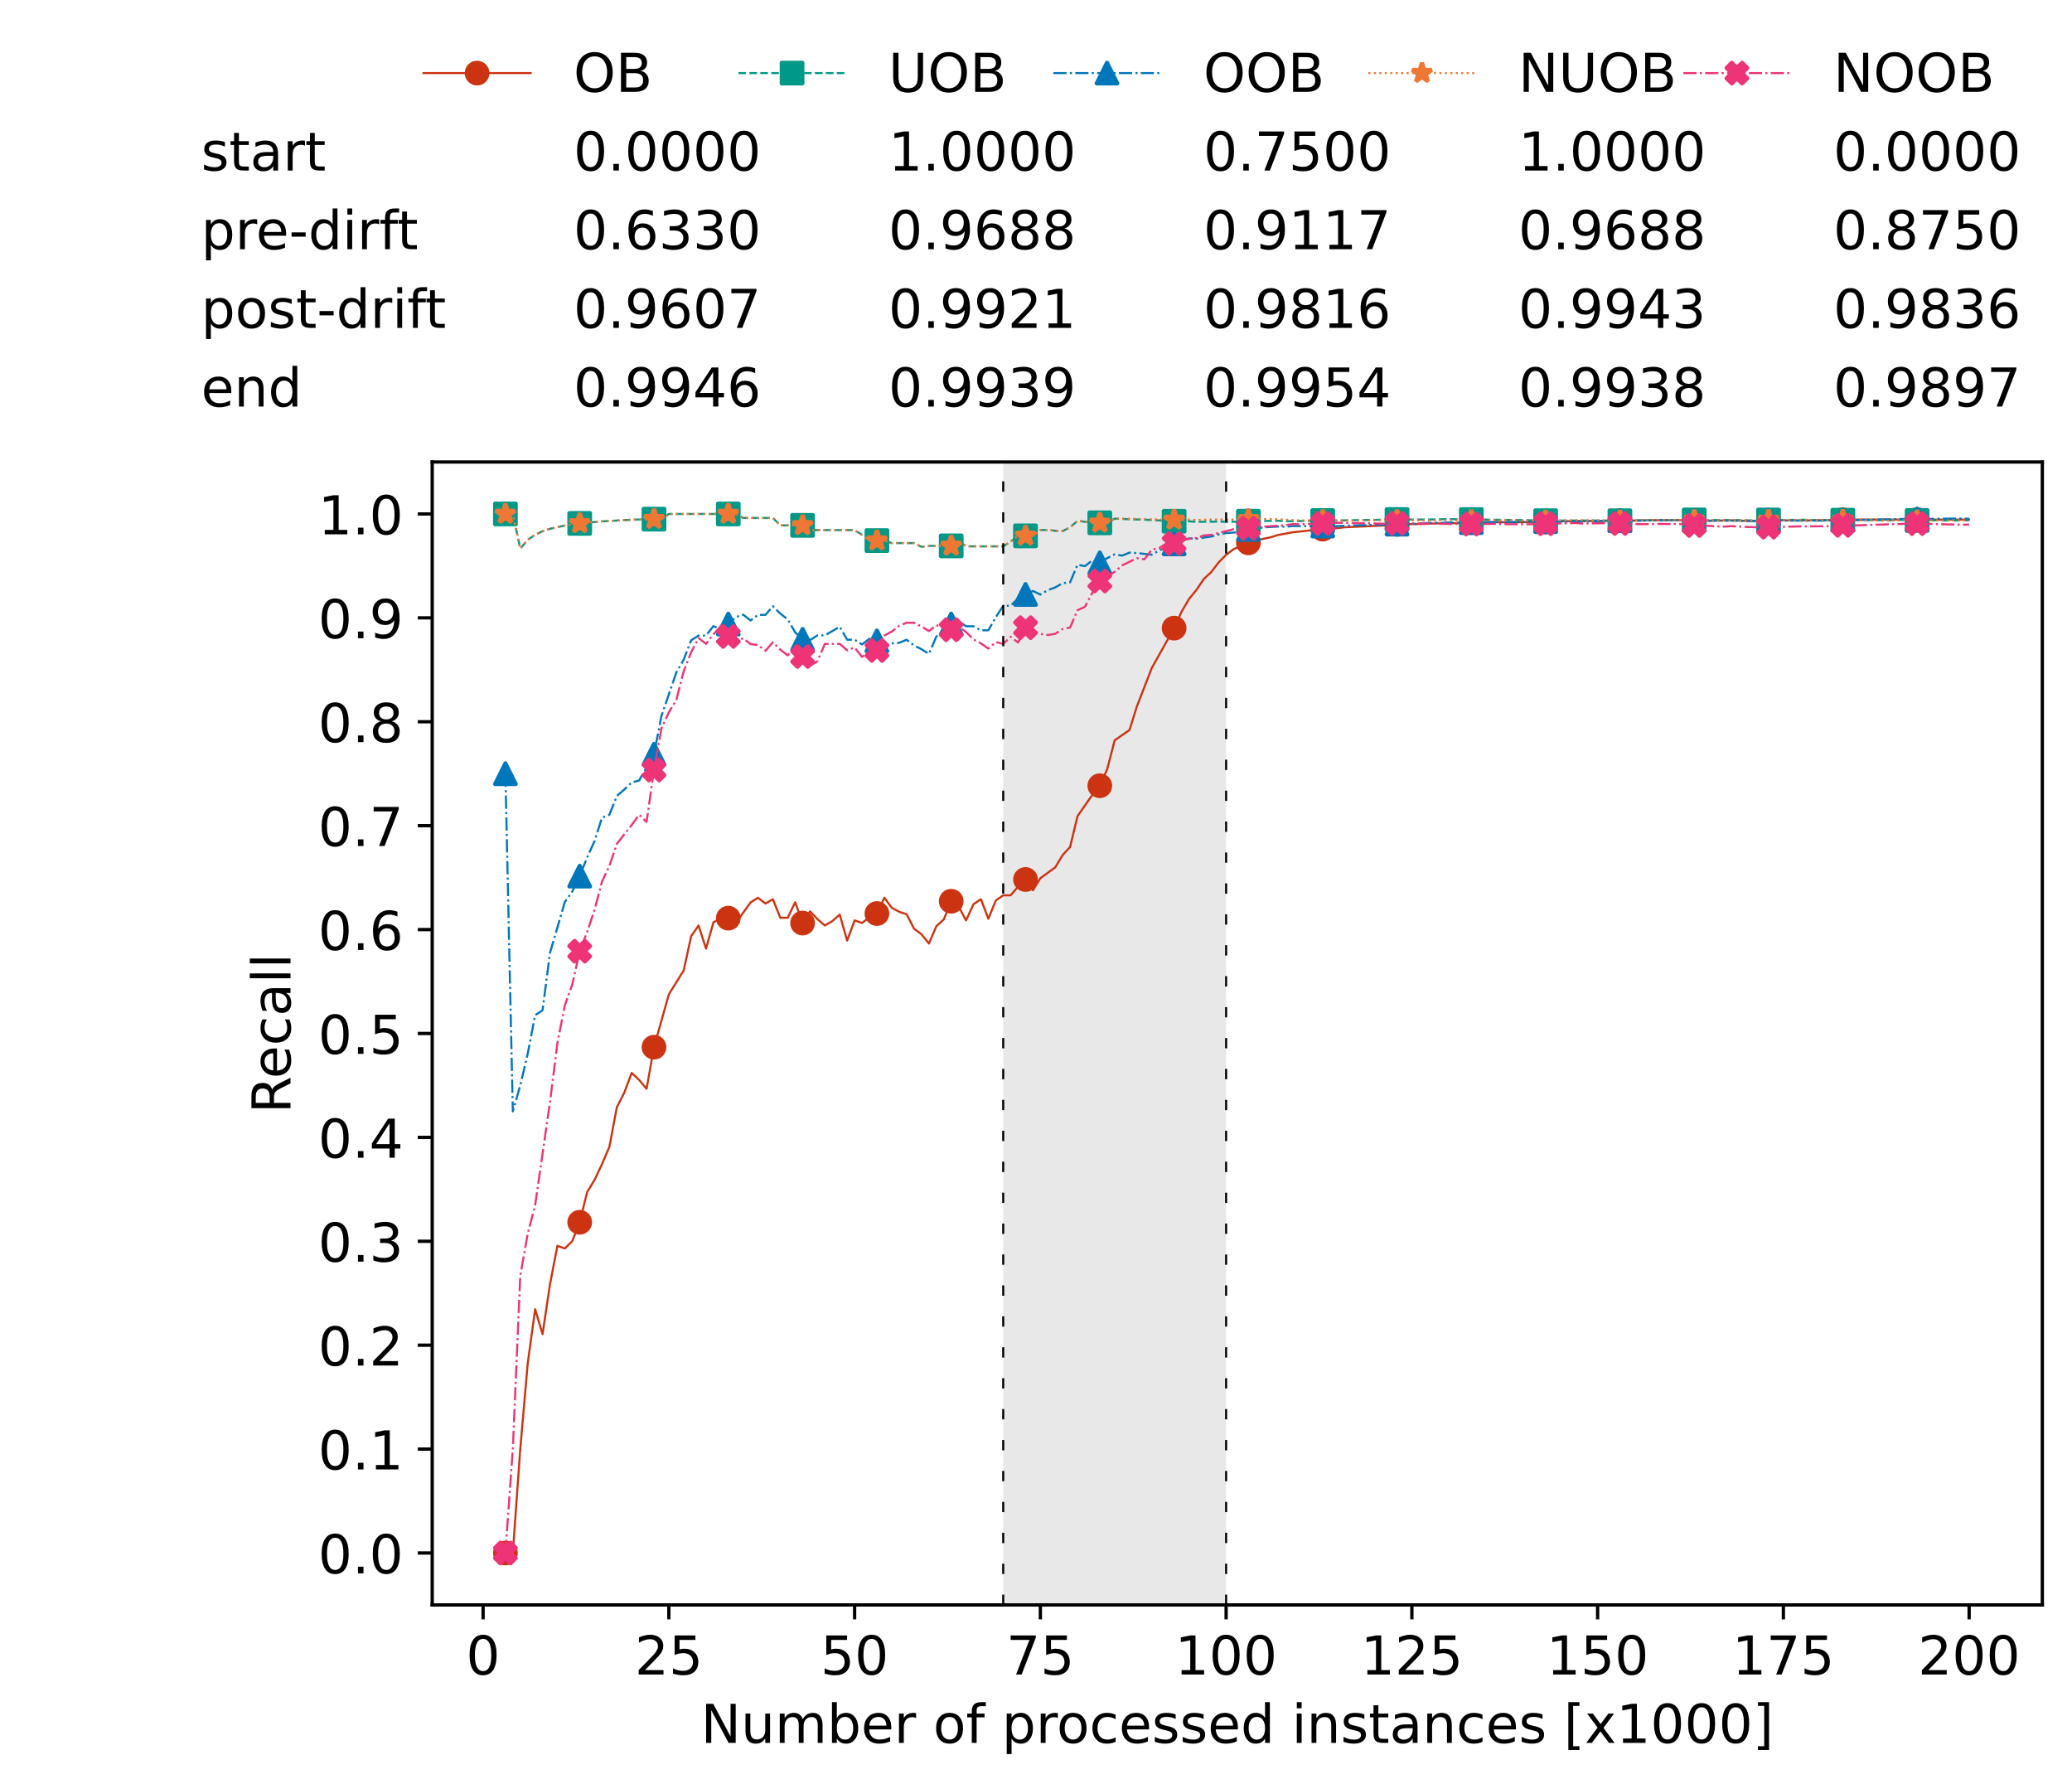 <?xml version="1.0" encoding="utf-8" standalone="no"?>
<!DOCTYPE svg PUBLIC "-//W3C//DTD SVG 1.1//EN"
  "http://www.w3.org/Graphics/SVG/1.1/DTD/svg11.dtd">
<!-- Created with matplotlib (https://matplotlib.org/) -->
<svg height="432.615pt" version="1.1" viewBox="0 0 502.65 432.615" width="502.65pt" xmlns="http://www.w3.org/2000/svg" xmlns:xlink="http://www.w3.org/1999/xlink">
 <defs>
  <style type="text/css">*{stroke-linecap:butt;stroke-linejoin:round;}</style>
 </defs>
 <g id="figure_1">
  <g id="patch_1">
   <path d="M 0 432.615 
L 502.65 432.615 
L 502.65 0 
L 0 0 
z
" style="fill:#ffffff;"/>
  </g>
  <g id="axes_1">
   <g id="patch_2">
    <path d="M 104.85 389.252 
L 495.45 389.252 
L 495.45 112.052 
L 104.85 112.052 
z
" style="fill:#ffffff;"/>
   </g>
   <g id="patch_3">
    <path clip-path="url(#pd5f34acdd3)" d="M 297.446 389.252 
L 297.446 112.052 
L 243.372 112.052 
L 243.372 389.252 
z
" style="fill:#d3d3d3;opacity:0.5;"/>
   </g>
   <g id="matplotlib.axis_1">
    <g id="xtick_1">
     <g id="line2d_1">
      <defs>
       <path d="M 0 0 
L 0 3.5 
" id="mfb75dd630d" style="stroke:#000000;stroke-width:0.8;"/>
      </defs>
      <g>
       <use style="stroke:#000000;stroke-width:0.8;" x="117.197" xlink:href="#mfb75dd630d" y="389.252"/>
      </g>
     </g>
     <g id="text_1">
      <!-- 0 -->
      <g transform="translate(113.061 406.13)scale(0.13 -0.13)">
       <defs>
        <path d="M 31.781 66.406 
Q 24.172 66.406 20.328 58.906 
Q 16.5 51.422 16.5 36.375 
Q 16.5 21.391 20.328 13.891 
Q 24.172 6.391 31.781 6.391 
Q 39.453 6.391 43.281 13.891 
Q 47.125 21.391 47.125 36.375 
Q 47.125 51.422 43.281 58.906 
Q 39.453 66.406 31.781 66.406 
z
M 31.781 74.219 
Q 44.047 74.219 50.516 64.516 
Q 56.984 54.828 56.984 36.375 
Q 56.984 17.969 50.516 8.266 
Q 44.047 -1.422 31.781 -1.422 
Q 19.531 -1.422 13.062 8.266 
Q 6.594 17.969 6.594 36.375 
Q 6.594 54.828 13.062 64.516 
Q 19.531 74.219 31.781 74.219 
z
" id="DejaVuSans-48"/>
       </defs>
       <use xlink:href="#DejaVuSans-48"/>
      </g>
     </g>
    </g>
    <g id="xtick_2">
     <g id="line2d_2">
      <g>
       <use style="stroke:#000000;stroke-width:0.8;" x="162.259" xlink:href="#mfb75dd630d" y="389.252"/>
      </g>
     </g>
     <g id="text_2">
      <!-- 25 -->
      <g transform="translate(153.988 406.13)scale(0.13 -0.13)">
       <defs>
        <path d="M 19.188 8.297 
L 53.609 8.297 
L 53.609 0 
L 7.328 0 
L 7.328 8.297 
Q 12.938 14.109 22.625 23.891 
Q 32.328 33.688 34.812 36.531 
Q 39.547 41.844 41.422 45.531 
Q 43.312 49.219 43.312 52.781 
Q 43.312 58.594 39.234 62.25 
Q 35.156 65.922 28.609 65.922 
Q 23.969 65.922 18.812 64.312 
Q 13.672 62.703 7.812 59.422 
L 7.812 69.391 
Q 13.766 71.781 18.938 73 
Q 24.125 74.219 28.422 74.219 
Q 39.75 74.219 46.484 68.547 
Q 53.219 62.891 53.219 53.422 
Q 53.219 48.922 51.531 44.891 
Q 49.859 40.875 45.406 35.406 
Q 44.188 33.984 37.641 27.219 
Q 31.109 20.453 19.188 8.297 
z
" id="DejaVuSans-50"/>
        <path d="M 10.797 72.906 
L 49.516 72.906 
L 49.516 64.594 
L 19.828 64.594 
L 19.828 46.734 
Q 21.969 47.469 24.109 47.828 
Q 26.266 48.188 28.422 48.188 
Q 40.625 48.188 47.75 41.5 
Q 54.891 34.812 54.891 23.391 
Q 54.891 11.625 47.562 5.094 
Q 40.234 -1.422 26.906 -1.422 
Q 22.312 -1.422 17.547 -0.641 
Q 12.797 0.141 7.719 1.703 
L 7.719 11.625 
Q 12.109 9.234 16.797 8.062 
Q 21.484 6.891 26.703 6.891 
Q 35.156 6.891 40.078 11.328 
Q 45.016 15.766 45.016 23.391 
Q 45.016 31 40.078 35.438 
Q 35.156 39.891 26.703 39.891 
Q 22.75 39.891 18.812 39.016 
Q 14.891 38.141 10.797 36.281 
z
" id="DejaVuSans-53"/>
       </defs>
       <use xlink:href="#DejaVuSans-50"/>
       <use x="63.623" xlink:href="#DejaVuSans-53"/>
      </g>
     </g>
    </g>
    <g id="xtick_3">
     <g id="line2d_3">
      <g>
       <use style="stroke:#000000;stroke-width:0.8;" x="207.322" xlink:href="#mfb75dd630d" y="389.252"/>
      </g>
     </g>
     <g id="text_3">
      <!-- 50 -->
      <g transform="translate(199.05 406.13)scale(0.13 -0.13)">
       <use xlink:href="#DejaVuSans-53"/>
       <use x="63.623" xlink:href="#DejaVuSans-48"/>
      </g>
     </g>
    </g>
    <g id="xtick_4">
     <g id="line2d_4">
      <g>
       <use style="stroke:#000000;stroke-width:0.8;" x="252.384" xlink:href="#mfb75dd630d" y="389.252"/>
      </g>
     </g>
     <g id="text_4">
      <!-- 75 -->
      <g transform="translate(244.113 406.13)scale(0.13 -0.13)">
       <defs>
        <path d="M 8.203 72.906 
L 55.078 72.906 
L 55.078 68.703 
L 28.609 0 
L 18.312 0 
L 43.219 64.594 
L 8.203 64.594 
z
" id="DejaVuSans-55"/>
       </defs>
       <use xlink:href="#DejaVuSans-55"/>
       <use x="63.623" xlink:href="#DejaVuSans-53"/>
      </g>
     </g>
    </g>
    <g id="xtick_5">
     <g id="line2d_5">
      <g>
       <use style="stroke:#000000;stroke-width:0.8;" x="297.446" xlink:href="#mfb75dd630d" y="389.252"/>
      </g>
     </g>
     <g id="text_5">
      <!-- 100 -->
      <g transform="translate(285.039 406.13)scale(0.13 -0.13)">
       <defs>
        <path d="M 12.406 8.297 
L 28.516 8.297 
L 28.516 63.922 
L 10.984 60.406 
L 10.984 69.391 
L 28.422 72.906 
L 38.281 72.906 
L 38.281 8.297 
L 54.391 8.297 
L 54.391 0 
L 12.406 0 
z
" id="DejaVuSans-49"/>
       </defs>
       <use xlink:href="#DejaVuSans-49"/>
       <use x="63.623" xlink:href="#DejaVuSans-48"/>
       <use x="127.246" xlink:href="#DejaVuSans-48"/>
      </g>
     </g>
    </g>
    <g id="xtick_6">
     <g id="line2d_6">
      <g>
       <use style="stroke:#000000;stroke-width:0.8;" x="342.509" xlink:href="#mfb75dd630d" y="389.252"/>
      </g>
     </g>
     <g id="text_6">
      <!-- 125 -->
      <g transform="translate(330.102 406.13)scale(0.13 -0.13)">
       <use xlink:href="#DejaVuSans-49"/>
       <use x="63.623" xlink:href="#DejaVuSans-50"/>
       <use x="127.246" xlink:href="#DejaVuSans-53"/>
      </g>
     </g>
    </g>
    <g id="xtick_7">
     <g id="line2d_7">
      <g>
       <use style="stroke:#000000;stroke-width:0.8;" x="387.571" xlink:href="#mfb75dd630d" y="389.252"/>
      </g>
     </g>
     <g id="text_7">
      <!-- 150 -->
      <g transform="translate(375.164 406.13)scale(0.13 -0.13)">
       <use xlink:href="#DejaVuSans-49"/>
       <use x="63.623" xlink:href="#DejaVuSans-53"/>
       <use x="127.246" xlink:href="#DejaVuSans-48"/>
      </g>
     </g>
    </g>
    <g id="xtick_8">
     <g id="line2d_8">
      <g>
       <use style="stroke:#000000;stroke-width:0.8;" x="432.633" xlink:href="#mfb75dd630d" y="389.252"/>
      </g>
     </g>
     <g id="text_8">
      <!-- 175 -->
      <g transform="translate(420.226 406.13)scale(0.13 -0.13)">
       <use xlink:href="#DejaVuSans-49"/>
       <use x="63.623" xlink:href="#DejaVuSans-55"/>
       <use x="127.246" xlink:href="#DejaVuSans-53"/>
      </g>
     </g>
    </g>
    <g id="xtick_9">
     <g id="line2d_9">
      <g>
       <use style="stroke:#000000;stroke-width:0.8;" x="477.695" xlink:href="#mfb75dd630d" y="389.252"/>
      </g>
     </g>
     <g id="text_9">
      <!-- 200 -->
      <g transform="translate(465.289 406.13)scale(0.13 -0.13)">
       <use xlink:href="#DejaVuSans-50"/>
       <use x="63.623" xlink:href="#DejaVuSans-48"/>
       <use x="127.246" xlink:href="#DejaVuSans-48"/>
      </g>
     </g>
    </g>
    <g id="text_10">
     <!-- Number of processed instances [x1000] -->
     <g transform="translate(170.025 422.711)scale(0.13 -0.13)">
      <defs>
       <path d="M 9.812 72.906 
L 23.094 72.906 
L 55.422 11.922 
L 55.422 72.906 
L 64.984 72.906 
L 64.984 0 
L 51.703 0 
L 19.391 60.984 
L 19.391 0 
L 9.812 0 
z
" id="DejaVuSans-78"/>
       <path d="M 8.5 21.578 
L 8.5 54.688 
L 17.484 54.688 
L 17.484 21.922 
Q 17.484 14.156 20.5 10.266 
Q 23.531 6.391 29.594 6.391 
Q 36.859 6.391 41.078 11.031 
Q 45.312 15.672 45.312 23.688 
L 45.312 54.688 
L 54.297 54.688 
L 54.297 0 
L 45.312 0 
L 45.312 8.406 
Q 42.047 3.422 37.719 1 
Q 33.406 -1.422 27.688 -1.422 
Q 18.266 -1.422 13.375 4.438 
Q 8.5 10.297 8.5 21.578 
z
M 31.109 56 
z
" id="DejaVuSans-117"/>
       <path d="M 52 44.188 
Q 55.375 50.25 60.062 53.125 
Q 64.75 56 71.094 56 
Q 79.641 56 84.281 50.016 
Q 88.922 44.047 88.922 33.016 
L 88.922 0 
L 79.891 0 
L 79.891 32.719 
Q 79.891 40.578 77.094 44.375 
Q 74.312 48.188 68.609 48.188 
Q 61.625 48.188 57.562 43.547 
Q 53.516 38.922 53.516 30.906 
L 53.516 0 
L 44.484 0 
L 44.484 32.719 
Q 44.484 40.625 41.703 44.406 
Q 38.922 48.188 33.109 48.188 
Q 26.219 48.188 22.156 43.531 
Q 18.109 38.875 18.109 30.906 
L 18.109 0 
L 9.078 0 
L 9.078 54.688 
L 18.109 54.688 
L 18.109 46.188 
Q 21.188 51.219 25.484 53.609 
Q 29.781 56 35.688 56 
Q 41.656 56 45.828 52.969 
Q 50 49.953 52 44.188 
z
" id="DejaVuSans-109"/>
       <path d="M 48.688 27.297 
Q 48.688 37.203 44.609 42.844 
Q 40.531 48.484 33.406 48.484 
Q 26.266 48.484 22.188 42.844 
Q 18.109 37.203 18.109 27.297 
Q 18.109 17.391 22.188 11.75 
Q 26.266 6.109 33.406 6.109 
Q 40.531 6.109 44.609 11.75 
Q 48.688 17.391 48.688 27.297 
z
M 18.109 46.391 
Q 20.953 51.266 25.266 53.625 
Q 29.594 56 35.594 56 
Q 45.562 56 51.781 48.094 
Q 58.016 40.188 58.016 27.297 
Q 58.016 14.406 51.781 6.484 
Q 45.562 -1.422 35.594 -1.422 
Q 29.594 -1.422 25.266 0.953 
Q 20.953 3.328 18.109 8.203 
L 18.109 0 
L 9.078 0 
L 9.078 75.984 
L 18.109 75.984 
z
" id="DejaVuSans-98"/>
       <path d="M 56.203 29.594 
L 56.203 25.203 
L 14.891 25.203 
Q 15.484 15.922 20.484 11.062 
Q 25.484 6.203 34.422 6.203 
Q 39.594 6.203 44.453 7.469 
Q 49.312 8.734 54.109 11.281 
L 54.109 2.781 
Q 49.266 0.734 44.188 -0.344 
Q 39.109 -1.422 33.891 -1.422 
Q 20.797 -1.422 13.156 6.188 
Q 5.516 13.812 5.516 26.812 
Q 5.516 40.234 12.766 48.109 
Q 20.016 56 32.328 56 
Q 43.359 56 49.781 48.891 
Q 56.203 41.797 56.203 29.594 
z
M 47.219 32.234 
Q 47.125 39.594 43.094 43.984 
Q 39.062 48.391 32.422 48.391 
Q 24.906 48.391 20.391 44.141 
Q 15.875 39.891 15.188 32.172 
z
" id="DejaVuSans-101"/>
       <path d="M 41.109 46.297 
Q 39.594 47.172 37.812 47.578 
Q 36.031 48 33.891 48 
Q 26.266 48 22.188 43.047 
Q 18.109 38.094 18.109 28.812 
L 18.109 0 
L 9.078 0 
L 9.078 54.688 
L 18.109 54.688 
L 18.109 46.188 
Q 20.953 51.172 25.484 53.578 
Q 30.031 56 36.531 56 
Q 37.453 56 38.578 55.875 
Q 39.703 55.766 41.062 55.516 
z
" id="DejaVuSans-114"/>
       <path id="DejaVuSans-32"/>
       <path d="M 30.609 48.391 
Q 23.391 48.391 19.188 42.75 
Q 14.984 37.109 14.984 27.297 
Q 14.984 17.484 19.156 11.844 
Q 23.344 6.203 30.609 6.203 
Q 37.797 6.203 41.984 11.859 
Q 46.188 17.531 46.188 27.297 
Q 46.188 37.016 41.984 42.703 
Q 37.797 48.391 30.609 48.391 
z
M 30.609 56 
Q 42.328 56 49.016 48.375 
Q 55.719 40.766 55.719 27.297 
Q 55.719 13.875 49.016 6.219 
Q 42.328 -1.422 30.609 -1.422 
Q 18.844 -1.422 12.172 6.219 
Q 5.516 13.875 5.516 27.297 
Q 5.516 40.766 12.172 48.375 
Q 18.844 56 30.609 56 
z
" id="DejaVuSans-111"/>
       <path d="M 37.109 75.984 
L 37.109 68.5 
L 28.516 68.5 
Q 23.688 68.5 21.797 66.547 
Q 19.922 64.594 19.922 59.516 
L 19.922 54.688 
L 34.719 54.688 
L 34.719 47.703 
L 19.922 47.703 
L 19.922 0 
L 10.891 0 
L 10.891 47.703 
L 2.297 47.703 
L 2.297 54.688 
L 10.891 54.688 
L 10.891 58.5 
Q 10.891 67.625 15.141 71.797 
Q 19.391 75.984 28.609 75.984 
z
" id="DejaVuSans-102"/>
       <path d="M 18.109 8.203 
L 18.109 -20.797 
L 9.078 -20.797 
L 9.078 54.688 
L 18.109 54.688 
L 18.109 46.391 
Q 20.953 51.266 25.266 53.625 
Q 29.594 56 35.594 56 
Q 45.562 56 51.781 48.094 
Q 58.016 40.188 58.016 27.297 
Q 58.016 14.406 51.781 6.484 
Q 45.562 -1.422 35.594 -1.422 
Q 29.594 -1.422 25.266 0.953 
Q 20.953 3.328 18.109 8.203 
z
M 48.688 27.297 
Q 48.688 37.203 44.609 42.844 
Q 40.531 48.484 33.406 48.484 
Q 26.266 48.484 22.188 42.844 
Q 18.109 37.203 18.109 27.297 
Q 18.109 17.391 22.188 11.75 
Q 26.266 6.109 33.406 6.109 
Q 40.531 6.109 44.609 11.75 
Q 48.688 17.391 48.688 27.297 
z
" id="DejaVuSans-112"/>
       <path d="M 48.781 52.594 
L 48.781 44.188 
Q 44.969 46.297 41.141 47.344 
Q 37.312 48.391 33.406 48.391 
Q 24.656 48.391 19.812 42.844 
Q 14.984 37.312 14.984 27.297 
Q 14.984 17.281 19.812 11.734 
Q 24.656 6.203 33.406 6.203 
Q 37.312 6.203 41.141 7.25 
Q 44.969 8.297 48.781 10.406 
L 48.781 2.094 
Q 45.016 0.344 40.984 -0.531 
Q 36.969 -1.422 32.422 -1.422 
Q 20.062 -1.422 12.781 6.344 
Q 5.516 14.109 5.516 27.297 
Q 5.516 40.672 12.859 48.328 
Q 20.219 56 33.016 56 
Q 37.156 56 41.109 55.141 
Q 45.062 54.297 48.781 52.594 
z
" id="DejaVuSans-99"/>
       <path d="M 44.281 53.078 
L 44.281 44.578 
Q 40.484 46.531 36.375 47.5 
Q 32.281 48.484 27.875 48.484 
Q 21.188 48.484 17.844 46.438 
Q 14.5 44.391 14.5 40.281 
Q 14.5 37.156 16.891 35.375 
Q 19.281 33.594 26.516 31.984 
L 29.594 31.297 
Q 39.156 29.25 43.188 25.516 
Q 47.219 21.781 47.219 15.094 
Q 47.219 7.469 41.188 3.016 
Q 35.156 -1.422 24.609 -1.422 
Q 20.219 -1.422 15.453 -0.562 
Q 10.688 0.297 5.422 2 
L 5.422 11.281 
Q 10.406 8.688 15.234 7.391 
Q 20.062 6.109 24.812 6.109 
Q 31.156 6.109 34.562 8.281 
Q 37.984 10.453 37.984 14.406 
Q 37.984 18.062 35.516 20.016 
Q 33.062 21.969 24.703 23.781 
L 21.578 24.516 
Q 13.234 26.266 9.516 29.906 
Q 5.812 33.547 5.812 39.891 
Q 5.812 47.609 11.281 51.797 
Q 16.75 56 26.812 56 
Q 31.781 56 36.172 55.266 
Q 40.578 54.547 44.281 53.078 
z
" id="DejaVuSans-115"/>
       <path d="M 45.406 46.391 
L 45.406 75.984 
L 54.391 75.984 
L 54.391 0 
L 45.406 0 
L 45.406 8.203 
Q 42.578 3.328 38.25 0.953 
Q 33.938 -1.422 27.875 -1.422 
Q 17.969 -1.422 11.734 6.484 
Q 5.516 14.406 5.516 27.297 
Q 5.516 40.188 11.734 48.094 
Q 17.969 56 27.875 56 
Q 33.938 56 38.25 53.625 
Q 42.578 51.266 45.406 46.391 
z
M 14.797 27.297 
Q 14.797 17.391 18.875 11.75 
Q 22.953 6.109 30.078 6.109 
Q 37.203 6.109 41.297 11.75 
Q 45.406 17.391 45.406 27.297 
Q 45.406 37.203 41.297 42.844 
Q 37.203 48.484 30.078 48.484 
Q 22.953 48.484 18.875 42.844 
Q 14.797 37.203 14.797 27.297 
z
" id="DejaVuSans-100"/>
       <path d="M 9.422 54.688 
L 18.406 54.688 
L 18.406 0 
L 9.422 0 
z
M 9.422 75.984 
L 18.406 75.984 
L 18.406 64.594 
L 9.422 64.594 
z
" id="DejaVuSans-105"/>
       <path d="M 54.891 33.016 
L 54.891 0 
L 45.906 0 
L 45.906 32.719 
Q 45.906 40.484 42.875 44.328 
Q 39.844 48.188 33.797 48.188 
Q 26.516 48.188 22.312 43.547 
Q 18.109 38.922 18.109 30.906 
L 18.109 0 
L 9.078 0 
L 9.078 54.688 
L 18.109 54.688 
L 18.109 46.188 
Q 21.344 51.125 25.703 53.562 
Q 30.078 56 35.797 56 
Q 45.219 56 50.047 50.172 
Q 54.891 44.344 54.891 33.016 
z
" id="DejaVuSans-110"/>
       <path d="M 18.312 70.219 
L 18.312 54.688 
L 36.812 54.688 
L 36.812 47.703 
L 18.312 47.703 
L 18.312 18.016 
Q 18.312 11.328 20.141 9.422 
Q 21.969 7.516 27.594 7.516 
L 36.812 7.516 
L 36.812 0 
L 27.594 0 
Q 17.188 0 13.234 3.875 
Q 9.281 7.766 9.281 18.016 
L 9.281 47.703 
L 2.688 47.703 
L 2.688 54.688 
L 9.281 54.688 
L 9.281 70.219 
z
" id="DejaVuSans-116"/>
       <path d="M 34.281 27.484 
Q 23.391 27.484 19.188 25 
Q 14.984 22.516 14.984 16.5 
Q 14.984 11.719 18.141 8.906 
Q 21.297 6.109 26.703 6.109 
Q 34.188 6.109 38.703 11.406 
Q 43.219 16.703 43.219 25.484 
L 43.219 27.484 
z
M 52.203 31.203 
L 52.203 0 
L 43.219 0 
L 43.219 8.297 
Q 40.141 3.328 35.547 0.953 
Q 30.953 -1.422 24.312 -1.422 
Q 15.922 -1.422 10.953 3.297 
Q 6 8.016 6 15.922 
Q 6 25.141 12.172 29.828 
Q 18.359 34.516 30.609 34.516 
L 43.219 34.516 
L 43.219 35.406 
Q 43.219 41.609 39.141 45 
Q 35.062 48.391 27.688 48.391 
Q 23 48.391 18.547 47.266 
Q 14.109 46.141 10.016 43.891 
L 10.016 52.203 
Q 14.938 54.109 19.578 55.047 
Q 24.219 56 28.609 56 
Q 40.484 56 46.344 49.844 
Q 52.203 43.703 52.203 31.203 
z
" id="DejaVuSans-97"/>
       <path d="M 8.594 75.984 
L 29.297 75.984 
L 29.297 69 
L 17.578 69 
L 17.578 -6.203 
L 29.297 -6.203 
L 29.297 -13.188 
L 8.594 -13.188 
z
" id="DejaVuSans-91"/>
       <path d="M 54.891 54.688 
L 35.109 28.078 
L 55.906 0 
L 45.312 0 
L 29.391 21.484 
L 13.484 0 
L 2.875 0 
L 24.125 28.609 
L 4.688 54.688 
L 15.281 54.688 
L 29.781 35.203 
L 44.281 54.688 
z
" id="DejaVuSans-120"/>
       <path d="M 30.422 75.984 
L 30.422 -13.188 
L 9.719 -13.188 
L 9.719 -6.203 
L 21.391 -6.203 
L 21.391 69 
L 9.719 69 
L 9.719 75.984 
z
" id="DejaVuSans-93"/>
      </defs>
      <use xlink:href="#DejaVuSans-78"/>
      <use x="74.805" xlink:href="#DejaVuSans-117"/>
      <use x="138.184" xlink:href="#DejaVuSans-109"/>
      <use x="235.596" xlink:href="#DejaVuSans-98"/>
      <use x="299.072" xlink:href="#DejaVuSans-101"/>
      <use x="360.596" xlink:href="#DejaVuSans-114"/>
      <use x="401.709" xlink:href="#DejaVuSans-32"/>
      <use x="433.496" xlink:href="#DejaVuSans-111"/>
      <use x="494.678" xlink:href="#DejaVuSans-102"/>
      <use x="529.883" xlink:href="#DejaVuSans-32"/>
      <use x="561.67" xlink:href="#DejaVuSans-112"/>
      <use x="625.146" xlink:href="#DejaVuSans-114"/>
      <use x="664.01" xlink:href="#DejaVuSans-111"/>
      <use x="725.191" xlink:href="#DejaVuSans-99"/>
      <use x="780.172" xlink:href="#DejaVuSans-101"/>
      <use x="841.695" xlink:href="#DejaVuSans-115"/>
      <use x="893.795" xlink:href="#DejaVuSans-115"/>
      <use x="945.895" xlink:href="#DejaVuSans-101"/>
      <use x="1007.418" xlink:href="#DejaVuSans-100"/>
      <use x="1070.895" xlink:href="#DejaVuSans-32"/>
      <use x="1102.682" xlink:href="#DejaVuSans-105"/>
      <use x="1130.465" xlink:href="#DejaVuSans-110"/>
      <use x="1193.844" xlink:href="#DejaVuSans-115"/>
      <use x="1245.943" xlink:href="#DejaVuSans-116"/>
      <use x="1285.152" xlink:href="#DejaVuSans-97"/>
      <use x="1346.432" xlink:href="#DejaVuSans-110"/>
      <use x="1409.811" xlink:href="#DejaVuSans-99"/>
      <use x="1464.791" xlink:href="#DejaVuSans-101"/>
      <use x="1526.314" xlink:href="#DejaVuSans-115"/>
      <use x="1578.414" xlink:href="#DejaVuSans-32"/>
      <use x="1610.201" xlink:href="#DejaVuSans-91"/>
      <use x="1649.215" xlink:href="#DejaVuSans-120"/>
      <use x="1708.395" xlink:href="#DejaVuSans-49"/>
      <use x="1772.018" xlink:href="#DejaVuSans-48"/>
      <use x="1835.641" xlink:href="#DejaVuSans-48"/>
      <use x="1899.264" xlink:href="#DejaVuSans-48"/>
      <use x="1962.887" xlink:href="#DejaVuSans-93"/>
     </g>
    </g>
   </g>
   <g id="matplotlib.axis_2">
    <g id="ytick_1">
     <g id="line2d_10">
      <defs>
       <path d="M 0 0 
L -3.5 0 
" id="mf2adecdce5" style="stroke:#000000;stroke-width:0.8;"/>
      </defs>
      <g>
       <use style="stroke:#000000;stroke-width:0.8;" x="104.85" xlink:href="#mf2adecdce5" y="376.652"/>
      </g>
     </g>
     <g id="text_11">
      <!-- 0.0 -->
      <g transform="translate(77.176 381.591)scale(0.13 -0.13)">
       <defs>
        <path d="M 10.688 12.406 
L 21 12.406 
L 21 0 
L 10.688 0 
z
" id="DejaVuSans-46"/>
       </defs>
       <use xlink:href="#DejaVuSans-48"/>
       <use x="63.623" xlink:href="#DejaVuSans-46"/>
       <use x="95.41" xlink:href="#DejaVuSans-48"/>
      </g>
     </g>
    </g>
    <g id="ytick_2">
     <g id="line2d_11">
      <g>
       <use style="stroke:#000000;stroke-width:0.8;" x="104.85" xlink:href="#mf2adecdce5" y="351.452"/>
      </g>
     </g>
     <g id="text_12">
      <!-- 0.1 -->
      <g transform="translate(77.176 356.391)scale(0.13 -0.13)">
       <use xlink:href="#DejaVuSans-48"/>
       <use x="63.623" xlink:href="#DejaVuSans-46"/>
       <use x="95.41" xlink:href="#DejaVuSans-49"/>
      </g>
     </g>
    </g>
    <g id="ytick_3">
     <g id="line2d_12">
      <g>
       <use style="stroke:#000000;stroke-width:0.8;" x="104.85" xlink:href="#mf2adecdce5" y="326.252"/>
      </g>
     </g>
     <g id="text_13">
      <!-- 0.2 -->
      <g transform="translate(77.176 331.191)scale(0.13 -0.13)">
       <use xlink:href="#DejaVuSans-48"/>
       <use x="63.623" xlink:href="#DejaVuSans-46"/>
       <use x="95.41" xlink:href="#DejaVuSans-50"/>
      </g>
     </g>
    </g>
    <g id="ytick_4">
     <g id="line2d_13">
      <g>
       <use style="stroke:#000000;stroke-width:0.8;" x="104.85" xlink:href="#mf2adecdce5" y="301.052"/>
      </g>
     </g>
     <g id="text_14">
      <!-- 0.3 -->
      <g transform="translate(77.176 305.991)scale(0.13 -0.13)">
       <defs>
        <path d="M 40.578 39.312 
Q 47.656 37.797 51.625 33 
Q 55.609 28.219 55.609 21.188 
Q 55.609 10.406 48.188 4.484 
Q 40.766 -1.422 27.094 -1.422 
Q 22.516 -1.422 17.656 -0.516 
Q 12.797 0.391 7.625 2.203 
L 7.625 11.719 
Q 11.719 9.328 16.594 8.109 
Q 21.484 6.891 26.812 6.891 
Q 36.078 6.891 40.938 10.547 
Q 45.797 14.203 45.797 21.188 
Q 45.797 27.641 41.281 31.266 
Q 36.766 34.906 28.719 34.906 
L 20.219 34.906 
L 20.219 43.016 
L 29.109 43.016 
Q 36.375 43.016 40.234 45.922 
Q 44.094 48.828 44.094 54.297 
Q 44.094 59.906 40.109 62.906 
Q 36.141 65.922 28.719 65.922 
Q 24.656 65.922 20.016 65.031 
Q 15.375 64.156 9.812 62.312 
L 9.812 71.094 
Q 15.438 72.656 20.344 73.438 
Q 25.25 74.219 29.594 74.219 
Q 40.828 74.219 47.359 69.109 
Q 53.906 64.016 53.906 55.328 
Q 53.906 49.266 50.438 45.094 
Q 46.969 40.922 40.578 39.312 
z
" id="DejaVuSans-51"/>
       </defs>
       <use xlink:href="#DejaVuSans-48"/>
       <use x="63.623" xlink:href="#DejaVuSans-46"/>
       <use x="95.41" xlink:href="#DejaVuSans-51"/>
      </g>
     </g>
    </g>
    <g id="ytick_5">
     <g id="line2d_14">
      <g>
       <use style="stroke:#000000;stroke-width:0.8;" x="104.85" xlink:href="#mf2adecdce5" y="275.852"/>
      </g>
     </g>
     <g id="text_15">
      <!-- 0.4 -->
      <g transform="translate(77.176 280.791)scale(0.13 -0.13)">
       <defs>
        <path d="M 37.797 64.312 
L 12.891 25.391 
L 37.797 25.391 
z
M 35.203 72.906 
L 47.609 72.906 
L 47.609 25.391 
L 58.016 25.391 
L 58.016 17.188 
L 47.609 17.188 
L 47.609 0 
L 37.797 0 
L 37.797 17.188 
L 4.891 17.188 
L 4.891 26.703 
z
" id="DejaVuSans-52"/>
       </defs>
       <use xlink:href="#DejaVuSans-48"/>
       <use x="63.623" xlink:href="#DejaVuSans-46"/>
       <use x="95.41" xlink:href="#DejaVuSans-52"/>
      </g>
     </g>
    </g>
    <g id="ytick_6">
     <g id="line2d_15">
      <g>
       <use style="stroke:#000000;stroke-width:0.8;" x="104.85" xlink:href="#mf2adecdce5" y="250.652"/>
      </g>
     </g>
     <g id="text_16">
      <!-- 0.5 -->
      <g transform="translate(77.176 255.591)scale(0.13 -0.13)">
       <use xlink:href="#DejaVuSans-48"/>
       <use x="63.623" xlink:href="#DejaVuSans-46"/>
       <use x="95.41" xlink:href="#DejaVuSans-53"/>
      </g>
     </g>
    </g>
    <g id="ytick_7">
     <g id="line2d_16">
      <g>
       <use style="stroke:#000000;stroke-width:0.8;" x="104.85" xlink:href="#mf2adecdce5" y="225.452"/>
      </g>
     </g>
     <g id="text_17">
      <!-- 0.6 -->
      <g transform="translate(77.176 230.391)scale(0.13 -0.13)">
       <defs>
        <path d="M 33.016 40.375 
Q 26.375 40.375 22.484 35.828 
Q 18.609 31.297 18.609 23.391 
Q 18.609 15.531 22.484 10.953 
Q 26.375 6.391 33.016 6.391 
Q 39.656 6.391 43.531 10.953 
Q 47.406 15.531 47.406 23.391 
Q 47.406 31.297 43.531 35.828 
Q 39.656 40.375 33.016 40.375 
z
M 52.594 71.297 
L 52.594 62.312 
Q 48.875 64.062 45.094 64.984 
Q 41.312 65.922 37.594 65.922 
Q 27.828 65.922 22.672 59.328 
Q 17.531 52.734 16.797 39.406 
Q 19.672 43.656 24.016 45.922 
Q 28.375 48.188 33.594 48.188 
Q 44.578 48.188 50.953 41.516 
Q 57.328 34.859 57.328 23.391 
Q 57.328 12.156 50.688 5.359 
Q 44.047 -1.422 33.016 -1.422 
Q 20.359 -1.422 13.672 8.266 
Q 6.984 17.969 6.984 36.375 
Q 6.984 53.656 15.188 63.938 
Q 23.391 74.219 37.203 74.219 
Q 40.922 74.219 44.703 73.484 
Q 48.484 72.75 52.594 71.297 
z
" id="DejaVuSans-54"/>
       </defs>
       <use xlink:href="#DejaVuSans-48"/>
       <use x="63.623" xlink:href="#DejaVuSans-46"/>
       <use x="95.41" xlink:href="#DejaVuSans-54"/>
      </g>
     </g>
    </g>
    <g id="ytick_8">
     <g id="line2d_17">
      <g>
       <use style="stroke:#000000;stroke-width:0.8;" x="104.85" xlink:href="#mf2adecdce5" y="200.252"/>
      </g>
     </g>
     <g id="text_18">
      <!-- 0.7 -->
      <g transform="translate(77.176 205.191)scale(0.13 -0.13)">
       <use xlink:href="#DejaVuSans-48"/>
       <use x="63.623" xlink:href="#DejaVuSans-46"/>
       <use x="95.41" xlink:href="#DejaVuSans-55"/>
      </g>
     </g>
    </g>
    <g id="ytick_9">
     <g id="line2d_18">
      <g>
       <use style="stroke:#000000;stroke-width:0.8;" x="104.85" xlink:href="#mf2adecdce5" y="175.052"/>
      </g>
     </g>
     <g id="text_19">
      <!-- 0.8 -->
      <g transform="translate(77.176 179.991)scale(0.13 -0.13)">
       <defs>
        <path d="M 31.781 34.625 
Q 24.75 34.625 20.719 30.859 
Q 16.703 27.094 16.703 20.516 
Q 16.703 13.922 20.719 10.156 
Q 24.75 6.391 31.781 6.391 
Q 38.812 6.391 42.859 10.172 
Q 46.922 13.969 46.922 20.516 
Q 46.922 27.094 42.891 30.859 
Q 38.875 34.625 31.781 34.625 
z
M 21.922 38.812 
Q 15.578 40.375 12.031 44.719 
Q 8.5 49.078 8.5 55.328 
Q 8.5 64.062 14.719 69.141 
Q 20.953 74.219 31.781 74.219 
Q 42.672 74.219 48.875 69.141 
Q 55.078 64.062 55.078 55.328 
Q 55.078 49.078 51.531 44.719 
Q 48 40.375 41.703 38.812 
Q 48.828 37.156 52.797 32.312 
Q 56.781 27.484 56.781 20.516 
Q 56.781 9.906 50.312 4.234 
Q 43.844 -1.422 31.781 -1.422 
Q 19.734 -1.422 13.25 4.234 
Q 6.781 9.906 6.781 20.516 
Q 6.781 27.484 10.781 32.312 
Q 14.797 37.156 21.922 38.812 
z
M 18.312 54.391 
Q 18.312 48.734 21.844 45.562 
Q 25.391 42.391 31.781 42.391 
Q 38.141 42.391 41.719 45.562 
Q 45.312 48.734 45.312 54.391 
Q 45.312 60.062 41.719 63.234 
Q 38.141 66.406 31.781 66.406 
Q 25.391 66.406 21.844 63.234 
Q 18.312 60.062 18.312 54.391 
z
" id="DejaVuSans-56"/>
       </defs>
       <use xlink:href="#DejaVuSans-48"/>
       <use x="63.623" xlink:href="#DejaVuSans-46"/>
       <use x="95.41" xlink:href="#DejaVuSans-56"/>
      </g>
     </g>
    </g>
    <g id="ytick_10">
     <g id="line2d_19">
      <g>
       <use style="stroke:#000000;stroke-width:0.8;" x="104.85" xlink:href="#mf2adecdce5" y="149.852"/>
      </g>
     </g>
     <g id="text_20">
      <!-- 0.9 -->
      <g transform="translate(77.176 154.791)scale(0.13 -0.13)">
       <defs>
        <path d="M 10.984 1.516 
L 10.984 10.5 
Q 14.703 8.734 18.5 7.812 
Q 22.312 6.891 25.984 6.891 
Q 35.75 6.891 40.891 13.453 
Q 46.047 20.016 46.781 33.406 
Q 43.953 29.203 39.594 26.953 
Q 35.25 24.703 29.984 24.703 
Q 19.047 24.703 12.672 31.312 
Q 6.297 37.938 6.297 49.422 
Q 6.297 60.641 12.938 67.422 
Q 19.578 74.219 30.609 74.219 
Q 43.266 74.219 49.922 64.516 
Q 56.594 54.828 56.594 36.375 
Q 56.594 19.141 48.406 8.859 
Q 40.234 -1.422 26.422 -1.422 
Q 22.703 -1.422 18.891 -0.688 
Q 15.094 0.047 10.984 1.516 
z
M 30.609 32.422 
Q 37.25 32.422 41.125 36.953 
Q 45.016 41.5 45.016 49.422 
Q 45.016 57.281 41.125 61.844 
Q 37.25 66.406 30.609 66.406 
Q 23.969 66.406 20.094 61.844 
Q 16.219 57.281 16.219 49.422 
Q 16.219 41.5 20.094 36.953 
Q 23.969 32.422 30.609 32.422 
z
" id="DejaVuSans-57"/>
       </defs>
       <use xlink:href="#DejaVuSans-48"/>
       <use x="63.623" xlink:href="#DejaVuSans-46"/>
       <use x="95.41" xlink:href="#DejaVuSans-57"/>
      </g>
     </g>
    </g>
    <g id="ytick_11">
     <g id="line2d_20">
      <g>
       <use style="stroke:#000000;stroke-width:0.8;" x="104.85" xlink:href="#mf2adecdce5" y="124.652"/>
      </g>
     </g>
     <g id="text_21">
      <!-- 1.0 -->
      <g transform="translate(77.176 129.591)scale(0.13 -0.13)">
       <use xlink:href="#DejaVuSans-49"/>
       <use x="63.623" xlink:href="#DejaVuSans-46"/>
       <use x="95.41" xlink:href="#DejaVuSans-48"/>
      </g>
     </g>
    </g>
    <g id="text_22">
     <!-- Recall -->
     <g transform="translate(70.472 270.044)rotate(-90)scale(0.13 -0.13)">
      <defs>
       <path d="M 44.391 34.188 
Q 47.562 33.109 50.562 29.594 
Q 53.562 26.078 56.594 19.922 
L 66.609 0 
L 56 0 
L 46.688 18.703 
Q 43.062 26.031 39.672 28.422 
Q 36.281 30.812 30.422 30.812 
L 19.672 30.812 
L 19.672 0 
L 9.812 0 
L 9.812 72.906 
L 32.078 72.906 
Q 44.578 72.906 50.734 67.672 
Q 56.891 62.453 56.891 51.906 
Q 56.891 45.016 53.688 40.469 
Q 50.484 35.938 44.391 34.188 
z
M 19.672 64.797 
L 19.672 38.922 
L 32.078 38.922 
Q 39.203 38.922 42.844 42.219 
Q 46.484 45.516 46.484 51.906 
Q 46.484 58.297 42.844 61.547 
Q 39.203 64.797 32.078 64.797 
z
" id="DejaVuSans-82"/>
       <path d="M 9.422 75.984 
L 18.406 75.984 
L 18.406 0 
L 9.422 0 
z
" id="DejaVuSans-108"/>
      </defs>
      <use xlink:href="#DejaVuSans-82"/>
      <use x="64.982" xlink:href="#DejaVuSans-101"/>
      <use x="126.506" xlink:href="#DejaVuSans-99"/>
      <use x="181.486" xlink:href="#DejaVuSans-97"/>
      <use x="242.766" xlink:href="#DejaVuSans-108"/>
      <use x="270.549" xlink:href="#DejaVuSans-108"/>
     </g>
    </g>
   </g>
   <g id="line2d_21"/>
   <g id="line2d_22"/>
   <g id="line2d_23"/>
   <g id="line2d_24"/>
   <g id="line2d_25"/>
   <g id="line2d_26">
    <path clip-path="url(#pd5f34acdd3)" d="M 122.605 376.652 
L 124.407 376.652 
L 126.21 351.452 
L 128.012 330.752 
L 129.815 317.532 
L 131.617 323.567 
L 133.419 311.514 
L 135.222 302.156 
L 137.024 302.797 
L 138.827 301.019 
L 140.629 296.44 
L 142.432 289.125 
L 144.234 286.165 
L 146.037 282.343 
L 147.839 278.13 
L 149.642 268.538 
L 151.444 265.015 
L 153.247 260.217 
L 155.049 261.924 
L 156.852 264.06 
L 158.654 253.98 
L 162.259 241.151 
L 165.864 235.351 
L 167.667 227.047 
L 169.469 224.47 
L 171.272 230.07 
L 173.074 223.706 
L 174.877 222.688 
L 176.679 222.688 
L 178.482 223.888 
L 182.087 218.865 
L 183.889 217.74 
L 185.692 219.14 
L 187.494 218.09 
L 189.297 222.59 
L 191.099 222.59 
L 192.902 218.84 
L 194.704 223.88 
L 196.507 221.016 
L 198.309 222.925 
L 200.112 224.452 
L 201.914 223.402 
L 203.717 221.827 
L 205.519 228.127 
L 207.322 223.227 
L 209.124 223.864 
L 210.927 222.464 
L 212.729 221.564 
L 214.532 217.739 
L 216.334 220.162 
L 218.137 221.142 
L 219.939 221.742 
L 221.742 225.242 
L 223.544 226.592 
L 225.347 228.842 
L 227.149 224.642 
L 228.952 222.992 
L 230.754 218.582 
L 232.557 219.87 
L 234.359 223.23 
L 236.162 219.303 
L 237.964 218.092 
L 239.767 222.817 
L 241.569 218.407 
L 243.372 217.147 
L 245.174 217.147 
L 246.976 215.047 
L 248.779 213.305 
L 250.581 215.93 
L 252.384 212.999 
L 255.989 210.366 
L 257.791 207.387 
L 259.594 205.421 
L 261.396 197.95 
L 265.001 192.777 
L 266.804 190.571 
L 268.606 186.518 
L 270.409 179.552 
L 274.014 177.055 
L 275.816 171.281 
L 279.421 162.004 
L 284.829 152.344 
L 286.631 148.376 
L 288.434 145.301 
L 290.236 143.089 
L 292.039 140.419 
L 293.841 138.747 
L 295.644 136.39 
L 297.446 134.559 
L 299.249 133.209 
L 301.051 132.372 
L 302.854 131.664 
L 306.459 130.684 
L 308.261 130.312 
L 310.064 129.749 
L 313.669 129.085 
L 317.274 128.711 
L 319.076 128.414 
L 322.681 128.276 
L 326.286 127.875 
L 335.299 127.474 
L 340.706 127.149 
L 346.114 127.058 
L 347.916 126.946 
L 353.324 126.898 
L 360.533 126.658 
L 367.743 126.662 
L 376.756 126.529 
L 380.361 126.405 
L 392.978 126.298 
L 398.386 126.228 
L 401.991 126.168 
L 405.596 126.136 
L 409.201 126.157 
L 414.608 126.3 
L 420.016 126.223 
L 425.423 126.372 
L 430.831 126.21 
L 438.041 126.233 
L 450.658 126.026 
L 477.695 126.011 
L 477.695 126.011 
" style="fill:none;stroke:#cc3311;stroke-linecap:square;stroke-width:0.5;"/>
    <defs>
     <path d="M 0 2.5 
C 0.663 2.5 1.299 2.237 1.768 1.768 
C 2.237 1.299 2.5 0.663 2.5 0 
C 2.5 -0.663 2.237 -1.299 1.768 -1.768 
C 1.299 -2.237 0.663 -2.5 0 -2.5 
C -0.663 -2.5 -1.299 -2.237 -1.768 -1.768 
C -2.237 -1.299 -2.5 -0.663 -2.5 0 
C -2.5 0.663 -2.237 1.299 -1.768 1.768 
C -1.299 2.237 -0.663 2.5 0 2.5 
z
" id="m1a7721ce3f" style="stroke:#cc3311;"/>
    </defs>
    <g clip-path="url(#pd5f34acdd3)">
     <use style="fill:#cc3311;stroke:#cc3311;" x="122.605" xlink:href="#m1a7721ce3f" y="376.652"/>
     <use style="fill:#cc3311;stroke:#cc3311;" x="140.629" xlink:href="#m1a7721ce3f" y="296.44"/>
     <use style="fill:#cc3311;stroke:#cc3311;" x="158.654" xlink:href="#m1a7721ce3f" y="253.98"/>
     <use style="fill:#cc3311;stroke:#cc3311;" x="176.679" xlink:href="#m1a7721ce3f" y="222.688"/>
     <use style="fill:#cc3311;stroke:#cc3311;" x="194.704" xlink:href="#m1a7721ce3f" y="223.88"/>
     <use style="fill:#cc3311;stroke:#cc3311;" x="212.729" xlink:href="#m1a7721ce3f" y="221.564"/>
     <use style="fill:#cc3311;stroke:#cc3311;" x="230.754" xlink:href="#m1a7721ce3f" y="218.582"/>
     <use style="fill:#cc3311;stroke:#cc3311;" x="248.779" xlink:href="#m1a7721ce3f" y="213.305"/>
     <use style="fill:#cc3311;stroke:#cc3311;" x="266.804" xlink:href="#m1a7721ce3f" y="190.571"/>
     <use style="fill:#cc3311;stroke:#cc3311;" x="284.829" xlink:href="#m1a7721ce3f" y="152.344"/>
     <use style="fill:#cc3311;stroke:#cc3311;" x="302.854" xlink:href="#m1a7721ce3f" y="131.664"/>
     <use style="fill:#cc3311;stroke:#cc3311;" x="320.879" xlink:href="#m1a7721ce3f" y="128.338"/>
     <use style="fill:#cc3311;stroke:#cc3311;" x="338.904" xlink:href="#m1a7721ce3f" y="127.167"/>
     <use style="fill:#cc3311;stroke:#cc3311;" x="356.928" xlink:href="#m1a7721ce3f" y="126.763"/>
     <use style="fill:#cc3311;stroke:#cc3311;" x="374.953" xlink:href="#m1a7721ce3f" y="126.615"/>
     <use style="fill:#cc3311;stroke:#cc3311;" x="392.978" xlink:href="#m1a7721ce3f" y="126.298"/>
     <use style="fill:#cc3311;stroke:#cc3311;" x="411.003" xlink:href="#m1a7721ce3f" y="126.235"/>
     <use style="fill:#cc3311;stroke:#cc3311;" x="429.028" xlink:href="#m1a7721ce3f" y="126.209"/>
     <use style="fill:#cc3311;stroke:#cc3311;" x="447.053" xlink:href="#m1a7721ce3f" y="126.047"/>
     <use style="fill:#cc3311;stroke:#cc3311;" x="465.078" xlink:href="#m1a7721ce3f" y="126.008"/>
    </g>
   </g>
   <g id="line2d_27"/>
   <g id="line2d_28"/>
   <g id="line2d_29"/>
   <g id="line2d_30"/>
   <g id="line2d_31">
    <path clip-path="url(#pd5f34acdd3)" d="M 122.605 124.652 
L 124.407 124.652 
L 126.21 133.052 
L 128.012 130.952 
L 129.815 129.692 
L 131.617 128.852 
L 133.419 128.252 
L 137.024 127.452 
L 140.629 126.943 
L 146.037 126.452 
L 153.247 126.052 
L 158.654 125.912 
L 160.457 125.912 
L 162.259 124.652 
L 178.482 124.652 
L 180.284 125.621 
L 187.494 125.621 
L 189.297 127.421 
L 194.704 127.421 
L 196.507 128.566 
L 207.322 128.566 
L 209.124 129.712 
L 210.927 131.112 
L 214.532 131.112 
L 216.334 131.718 
L 221.742 131.718 
L 223.544 132.618 
L 225.347 132.393 
L 230.754 132.393 
L 232.557 131.247 
L 234.359 132.507 
L 243.372 132.507 
L 245.174 131.362 
L 246.976 129.962 
L 250.581 129.962 
L 252.384 128.533 
L 254.186 128.533 
L 255.989 128.724 
L 257.791 128.801 
L 259.594 127.901 
L 261.396 126.326 
L 263.199 126.55 
L 268.606 126.887 
L 270.409 125.786 
L 274.014 125.94 
L 277.619 126.04 
L 283.026 126.315 
L 286.631 126.502 
L 288.434 126.429 
L 290.236 126.577 
L 293.841 126.521 
L 299.249 126.545 
L 302.854 126.414 
L 310.064 126.302 
L 311.866 126.433 
L 338.904 125.998 
L 346.114 126.007 
L 351.521 125.902 
L 356.928 126.01 
L 360.533 126.032 
L 367.743 126.12 
L 373.151 126.224 
L 376.756 126.28 
L 380.361 126.24 
L 394.781 126.258 
L 411.003 126.107 
L 423.621 126.182 
L 425.423 126.284 
L 427.226 126.142 
L 438.041 126.061 
L 441.646 126.184 
L 450.658 126.151 
L 459.671 126.174 
L 461.473 126.094 
L 472.288 126.24 
L 475.893 126.217 
L 477.695 126.178 
L 477.695 126.178 
" style="fill:none;stroke:#009988;stroke-dasharray:1.85,0.8;stroke-dashoffset:0;stroke-width:0.5;"/>
    <defs>
     <path d="M -2.5 2.5 
L 2.5 2.5 
L 2.5 -2.5 
L -2.5 -2.5 
z
" id="me433d47160" style="stroke:#009988;stroke-linejoin:miter;"/>
    </defs>
    <g clip-path="url(#pd5f34acdd3)">
     <use style="fill:#009988;stroke:#009988;stroke-linejoin:miter;" x="122.605" xlink:href="#me433d47160" y="124.652"/>
     <use style="fill:#009988;stroke:#009988;stroke-linejoin:miter;" x="140.629" xlink:href="#me433d47160" y="126.943"/>
     <use style="fill:#009988;stroke:#009988;stroke-linejoin:miter;" x="158.654" xlink:href="#me433d47160" y="125.912"/>
     <use style="fill:#009988;stroke:#009988;stroke-linejoin:miter;" x="176.679" xlink:href="#me433d47160" y="124.652"/>
     <use style="fill:#009988;stroke:#009988;stroke-linejoin:miter;" x="194.704" xlink:href="#me433d47160" y="127.421"/>
     <use style="fill:#009988;stroke:#009988;stroke-linejoin:miter;" x="212.729" xlink:href="#me433d47160" y="131.112"/>
     <use style="fill:#009988;stroke:#009988;stroke-linejoin:miter;" x="230.754" xlink:href="#me433d47160" y="132.393"/>
     <use style="fill:#009988;stroke:#009988;stroke-linejoin:miter;" x="248.779" xlink:href="#me433d47160" y="129.962"/>
     <use style="fill:#009988;stroke:#009988;stroke-linejoin:miter;" x="266.804" xlink:href="#me433d47160" y="126.803"/>
     <use style="fill:#009988;stroke:#009988;stroke-linejoin:miter;" x="284.829" xlink:href="#me433d47160" y="126.424"/>
     <use style="fill:#009988;stroke:#009988;stroke-linejoin:miter;" x="302.854" xlink:href="#me433d47160" y="126.414"/>
     <use style="fill:#009988;stroke:#009988;stroke-linejoin:miter;" x="320.879" xlink:href="#me433d47160" y="126.249"/>
     <use style="fill:#009988;stroke:#009988;stroke-linejoin:miter;" x="338.904" xlink:href="#me433d47160" y="125.998"/>
     <use style="fill:#009988;stroke:#009988;stroke-linejoin:miter;" x="356.928" xlink:href="#me433d47160" y="126.01"/>
     <use style="fill:#009988;stroke:#009988;stroke-linejoin:miter;" x="374.953" xlink:href="#me433d47160" y="126.284"/>
     <use style="fill:#009988;stroke:#009988;stroke-linejoin:miter;" x="392.978" xlink:href="#me433d47160" y="126.299"/>
     <use style="fill:#009988;stroke:#009988;stroke-linejoin:miter;" x="411.003" xlink:href="#me433d47160" y="126.107"/>
     <use style="fill:#009988;stroke:#009988;stroke-linejoin:miter;" x="429.028" xlink:href="#me433d47160" y="126.122"/>
     <use style="fill:#009988;stroke:#009988;stroke-linejoin:miter;" x="447.053" xlink:href="#me433d47160" y="126.17"/>
     <use style="fill:#009988;stroke:#009988;stroke-linejoin:miter;" x="465.078" xlink:href="#me433d47160" y="126.241"/>
    </g>
   </g>
   <g id="line2d_32"/>
   <g id="line2d_33"/>
   <g id="line2d_34"/>
   <g id="line2d_35"/>
   <g id="line2d_36">
    <path clip-path="url(#pd5f34acdd3)" d="M 122.605 187.652 
L 124.407 269.552 
L 126.21 263.252 
L 128.012 255.602 
L 129.815 246.212 
L 131.617 245.043 
L 133.419 231.117 
L 137.024 218.771 
L 138.827 216.232 
L 140.629 212.488 
L 142.432 207.968 
L 144.234 203.983 
L 146.037 198.316 
L 147.839 197.605 
L 149.642 193.046 
L 151.444 191.493 
L 153.247 189.78 
L 155.049 189.299 
L 158.654 182.917 
L 160.457 173.677 
L 164.062 163.122 
L 165.864 159.972 
L 167.667 155.295 
L 169.469 154.15 
L 171.272 154.15 
L 173.074 151.859 
L 174.877 152.622 
L 176.679 151.362 
L 178.482 149.682 
L 180.284 149.076 
L 182.087 150.476 
L 183.889 149.126 
L 185.692 149.126 
L 187.494 147.026 
L 189.297 148.826 
L 191.099 150.226 
L 192.902 153.376 
L 194.704 155.056 
L 196.507 155.247 
L 198.309 154.102 
L 200.112 154.102 
L 203.717 152.002 
L 205.519 155.152 
L 207.322 155.152 
L 209.124 156.297 
L 210.927 154.897 
L 212.729 155.437 
L 214.532 157.012 
L 216.334 156.043 
L 218.137 155.903 
L 219.939 155.153 
L 221.742 156.553 
L 223.544 157.453 
L 225.347 158.578 
L 227.149 154.378 
L 228.952 153.028 
L 230.754 151.348 
L 232.557 150.632 
L 234.359 151.892 
L 236.162 151.892 
L 237.964 152.861 
L 239.767 152.861 
L 241.569 149.711 
L 243.372 146.911 
L 245.174 146.911 
L 246.976 145.161 
L 248.779 144.174 
L 250.581 143.33 
L 252.384 144.209 
L 254.186 143.133 
L 255.989 142.465 
L 257.791 141.449 
L 259.594 141.234 
L 261.396 136.97 
L 263.199 137.306 
L 265.001 135.897 
L 266.804 136.51 
L 268.606 135.355 
L 270.409 134.452 
L 272.211 134.76 
L 274.014 134.025 
L 275.816 134.138 
L 279.421 134.538 
L 281.224 133.489 
L 284.829 131.909 
L 288.434 130.575 
L 290.236 130.638 
L 293.841 130.13 
L 295.644 129.621 
L 297.446 129.287 
L 299.249 129.169 
L 301.051 128.899 
L 302.854 128.415 
L 304.656 128.077 
L 308.261 127.801 
L 310.064 127.708 
L 311.866 127.747 
L 313.669 127.58 
L 317.274 127.623 
L 320.879 127.584 
L 322.681 127.65 
L 329.891 127.389 
L 342.509 127.062 
L 347.916 126.755 
L 349.719 126.828 
L 351.521 126.728 
L 353.324 126.788 
L 355.126 126.712 
L 356.928 126.756 
L 358.731 126.649 
L 367.743 126.574 
L 373.151 126.447 
L 376.756 126.524 
L 380.361 126.461 
L 385.768 126.422 
L 392.978 126.275 
L 396.583 126.29 
L 403.793 126.149 
L 411.003 126.233 
L 412.806 126.174 
L 414.608 126.281 
L 420.016 126.247 
L 423.621 126.355 
L 427.226 126.338 
L 430.831 126.256 
L 434.436 126.261 
L 441.646 126.276 
L 452.461 126.072 
L 456.066 126.01 
L 463.276 125.84 
L 466.881 125.863 
L 475.893 125.753 
L 477.695 125.819 
L 477.695 125.819 
" style="fill:none;stroke:#0077bb;stroke-dasharray:3.2,0.8,0.5,0.8;stroke-dashoffset:0;stroke-width:0.5;"/>
    <defs>
     <path d="M 0 -2.5 
L -2.5 2.5 
L 2.5 2.5 
z
" id="me3a6b76766" style="stroke:#0077bb;stroke-linejoin:miter;"/>
    </defs>
    <g clip-path="url(#pd5f34acdd3)">
     <use style="fill:#0077bb;stroke:#0077bb;stroke-linejoin:miter;" x="122.605" xlink:href="#me3a6b76766" y="187.652"/>
     <use style="fill:#0077bb;stroke:#0077bb;stroke-linejoin:miter;" x="140.629" xlink:href="#me3a6b76766" y="212.488"/>
     <use style="fill:#0077bb;stroke:#0077bb;stroke-linejoin:miter;" x="158.654" xlink:href="#me3a6b76766" y="182.917"/>
     <use style="fill:#0077bb;stroke:#0077bb;stroke-linejoin:miter;" x="176.679" xlink:href="#me3a6b76766" y="151.362"/>
     <use style="fill:#0077bb;stroke:#0077bb;stroke-linejoin:miter;" x="194.704" xlink:href="#me3a6b76766" y="155.056"/>
     <use style="fill:#0077bb;stroke:#0077bb;stroke-linejoin:miter;" x="212.729" xlink:href="#me3a6b76766" y="155.437"/>
     <use style="fill:#0077bb;stroke:#0077bb;stroke-linejoin:miter;" x="230.754" xlink:href="#me3a6b76766" y="151.348"/>
     <use style="fill:#0077bb;stroke:#0077bb;stroke-linejoin:miter;" x="248.779" xlink:href="#me3a6b76766" y="144.174"/>
     <use style="fill:#0077bb;stroke:#0077bb;stroke-linejoin:miter;" x="266.804" xlink:href="#me3a6b76766" y="136.51"/>
     <use style="fill:#0077bb;stroke:#0077bb;stroke-linejoin:miter;" x="284.829" xlink:href="#me3a6b76766" y="131.909"/>
     <use style="fill:#0077bb;stroke:#0077bb;stroke-linejoin:miter;" x="302.854" xlink:href="#me3a6b76766" y="128.415"/>
     <use style="fill:#0077bb;stroke:#0077bb;stroke-linejoin:miter;" x="320.879" xlink:href="#me3a6b76766" y="127.584"/>
     <use style="fill:#0077bb;stroke:#0077bb;stroke-linejoin:miter;" x="338.904" xlink:href="#me3a6b76766" y="127.121"/>
     <use style="fill:#0077bb;stroke:#0077bb;stroke-linejoin:miter;" x="356.928" xlink:href="#me3a6b76766" y="126.756"/>
     <use style="fill:#0077bb;stroke:#0077bb;stroke-linejoin:miter;" x="374.953" xlink:href="#me3a6b76766" y="126.529"/>
     <use style="fill:#0077bb;stroke:#0077bb;stroke-linejoin:miter;" x="392.978" xlink:href="#me3a6b76766" y="126.275"/>
     <use style="fill:#0077bb;stroke:#0077bb;stroke-linejoin:miter;" x="411.003" xlink:href="#me3a6b76766" y="126.233"/>
     <use style="fill:#0077bb;stroke:#0077bb;stroke-linejoin:miter;" x="429.028" xlink:href="#me3a6b76766" y="126.276"/>
     <use style="fill:#0077bb;stroke:#0077bb;stroke-linejoin:miter;" x="447.053" xlink:href="#me3a6b76766" y="126.156"/>
     <use style="fill:#0077bb;stroke:#0077bb;stroke-linejoin:miter;" x="465.078" xlink:href="#me3a6b76766" y="125.882"/>
    </g>
   </g>
   <g id="line2d_37"/>
   <g id="line2d_38"/>
   <g id="line2d_39"/>
   <g id="line2d_40"/>
   <g id="line2d_41">
    <path clip-path="url(#pd5f34acdd3)" d="M 122.605 124.652 
L 124.407 124.652 
L 126.21 133.052 
L 128.012 130.952 
L 129.815 129.692 
L 131.617 128.852 
L 133.419 128.252 
L 137.024 127.452 
L 140.629 126.943 
L 146.037 126.452 
L 153.247 126.052 
L 158.654 125.912 
L 160.457 125.912 
L 162.259 124.652 
L 178.482 124.652 
L 180.284 125.621 
L 187.494 125.621 
L 189.297 127.421 
L 194.704 127.421 
L 196.507 128.566 
L 207.322 128.566 
L 209.124 129.712 
L 210.927 131.112 
L 214.532 131.112 
L 216.334 131.718 
L 221.742 131.718 
L 223.544 132.618 
L 225.347 132.393 
L 230.754 132.393 
L 232.557 131.247 
L 234.359 132.507 
L 243.372 132.507 
L 245.174 131.362 
L 246.976 129.962 
L 250.581 129.962 
L 252.384 128.533 
L 254.186 128.533 
L 255.989 128.724 
L 257.791 128.801 
L 259.594 127.901 
L 261.396 126.326 
L 263.199 126.55 
L 268.606 126.887 
L 270.409 125.746 
L 286.631 126.111 
L 288.434 126.013 
L 290.236 126.137 
L 293.841 125.989 
L 301.051 126.02 
L 306.459 125.863 
L 310.064 125.946 
L 315.471 126.229 
L 320.879 126.159 
L 324.484 126.252 
L 338.904 126.146 
L 346.114 126.217 
L 351.521 126.132 
L 353.324 126.194 
L 355.126 126.114 
L 360.533 126.159 
L 365.941 126.144 
L 371.348 126.243 
L 376.756 126.237 
L 380.361 126.196 
L 394.781 126.194 
L 403.793 126.109 
L 407.398 126.116 
L 423.621 126.184 
L 425.423 126.244 
L 429.028 126.104 
L 452.461 126.176 
L 457.868 126.263 
L 463.276 126.137 
L 466.881 126.202 
L 472.288 126.221 
L 477.695 126.222 
L 477.695 126.222 
" style="fill:none;stroke:#ee7733;stroke-dasharray:0.5,0.825;stroke-dashoffset:0;stroke-width:0.5;"/>
    <defs>
     <path d="M 0 -2.5 
L -0.561 -0.773 
L -2.378 -0.773 
L -0.908 0.295 
L -1.469 2.023 
L -0 0.955 
L 1.469 2.023 
L 0.908 0.295 
L 2.378 -0.773 
L 0.561 -0.773 
z
" id="mf9373521b1" style="stroke:#ee7733;stroke-linejoin:bevel;"/>
    </defs>
    <g clip-path="url(#pd5f34acdd3)">
     <use style="fill:#ee7733;stroke:#ee7733;stroke-linejoin:bevel;" x="122.605" xlink:href="#mf9373521b1" y="124.652"/>
     <use style="fill:#ee7733;stroke:#ee7733;stroke-linejoin:bevel;" x="140.629" xlink:href="#mf9373521b1" y="126.943"/>
     <use style="fill:#ee7733;stroke:#ee7733;stroke-linejoin:bevel;" x="158.654" xlink:href="#mf9373521b1" y="125.912"/>
     <use style="fill:#ee7733;stroke:#ee7733;stroke-linejoin:bevel;" x="176.679" xlink:href="#mf9373521b1" y="124.652"/>
     <use style="fill:#ee7733;stroke:#ee7733;stroke-linejoin:bevel;" x="194.704" xlink:href="#mf9373521b1" y="127.421"/>
     <use style="fill:#ee7733;stroke:#ee7733;stroke-linejoin:bevel;" x="212.729" xlink:href="#mf9373521b1" y="131.112"/>
     <use style="fill:#ee7733;stroke:#ee7733;stroke-linejoin:bevel;" x="230.754" xlink:href="#mf9373521b1" y="132.393"/>
     <use style="fill:#ee7733;stroke:#ee7733;stroke-linejoin:bevel;" x="248.779" xlink:href="#mf9373521b1" y="129.962"/>
     <use style="fill:#ee7733;stroke:#ee7733;stroke-linejoin:bevel;" x="266.804" xlink:href="#mf9373521b1" y="126.803"/>
     <use style="fill:#ee7733;stroke:#ee7733;stroke-linejoin:bevel;" x="284.829" xlink:href="#mf9373521b1" y="126.085"/>
     <use style="fill:#ee7733;stroke:#ee7733;stroke-linejoin:bevel;" x="302.854" xlink:href="#mf9373521b1" y="125.943"/>
     <use style="fill:#ee7733;stroke:#ee7733;stroke-linejoin:bevel;" x="320.879" xlink:href="#mf9373521b1" y="126.159"/>
     <use style="fill:#ee7733;stroke:#ee7733;stroke-linejoin:bevel;" x="338.904" xlink:href="#mf9373521b1" y="126.146"/>
     <use style="fill:#ee7733;stroke:#ee7733;stroke-linejoin:bevel;" x="356.928" xlink:href="#mf9373521b1" y="126.157"/>
     <use style="fill:#ee7733;stroke:#ee7733;stroke-linejoin:bevel;" x="374.953" xlink:href="#mf9373521b1" y="126.261"/>
     <use style="fill:#ee7733;stroke:#ee7733;stroke-linejoin:bevel;" x="392.978" xlink:href="#mf9373521b1" y="126.235"/>
     <use style="fill:#ee7733;stroke:#ee7733;stroke-linejoin:bevel;" x="411.003" xlink:href="#mf9373521b1" y="126.13"/>
     <use style="fill:#ee7733;stroke:#ee7733;stroke-linejoin:bevel;" x="429.028" xlink:href="#mf9373521b1" y="126.104"/>
     <use style="fill:#ee7733;stroke:#ee7733;stroke-linejoin:bevel;" x="447.053" xlink:href="#mf9373521b1" y="126.111"/>
     <use style="fill:#ee7733;stroke:#ee7733;stroke-linejoin:bevel;" x="465.078" xlink:href="#mf9373521b1" y="126.222"/>
    </g>
   </g>
   <g id="line2d_42"/>
   <g id="line2d_43"/>
   <g id="line2d_44"/>
   <g id="line2d_45"/>
   <g id="line2d_46">
    <path clip-path="url(#pd5f34acdd3)" d="M 122.605 376.652 
L 124.407 351.452 
L 126.21 309.452 
L 128.012 299.252 
L 129.815 292.332 
L 133.419 267.332 
L 135.222 252.997 
L 137.024 243.828 
L 138.827 238.783 
L 140.629 230.698 
L 142.432 226.061 
L 144.234 220.683 
L 146.037 213.824 
L 147.839 209.979 
L 149.642 204.646 
L 153.247 200.091 
L 155.049 197.594 
L 156.852 199.347 
L 158.654 186.747 
L 160.457 176.667 
L 162.259 172.773 
L 164.062 169.773 
L 165.864 162.773 
L 167.667 158.191 
L 169.469 154.755 
L 171.272 156.155 
L 173.074 153.864 
L 174.877 151.827 
L 176.679 154.347 
L 178.482 155.427 
L 180.284 154.821 
L 182.087 156.221 
L 183.889 156.446 
L 185.692 157.846 
L 187.494 155.746 
L 189.297 157.546 
L 191.099 158.946 
L 192.902 156.696 
L 194.704 159.216 
L 196.507 161.507 
L 198.309 160.362 
L 200.112 156.162 
L 203.717 156.162 
L 205.519 157.737 
L 207.322 157.037 
L 209.124 159.328 
L 210.927 157.928 
L 212.729 157.748 
L 214.532 154.148 
L 216.334 153.179 
L 218.137 151.779 
L 219.939 151.029 
L 221.742 151.029 
L 223.544 151.929 
L 225.347 153.054 
L 227.149 151.654 
L 228.952 152.104 
L 230.754 152.734 
L 232.557 152.018 
L 234.359 153.278 
L 236.162 155.078 
L 237.964 156.047 
L 239.767 157.307 
L 241.569 155.732 
L 243.372 156.152 
L 245.174 154.434 
L 246.976 155.834 
L 248.779 152.234 
L 250.581 153.147 
L 252.384 153.733 
L 254.186 154.009 
L 255.989 153.722 
L 257.791 152.553 
L 259.594 152.201 
L 261.396 148.003 
L 263.199 147.163 
L 265.001 143.731 
L 266.804 140.911 
L 268.606 139.714 
L 270.409 138.692 
L 272.211 137.123 
L 275.816 135.388 
L 277.619 135.654 
L 279.421 133.302 
L 281.224 132.922 
L 283.026 131.723 
L 284.829 131.805 
L 286.631 131.021 
L 288.434 130.68 
L 290.236 130.503 
L 292.039 129.861 
L 293.841 129.721 
L 299.249 128.353 
L 302.854 128.132 
L 304.656 127.857 
L 311.866 127.373 
L 313.669 127.108 
L 315.471 127.158 
L 324.484 126.791 
L 328.089 126.861 
L 331.694 126.912 
L 337.101 127.07 
L 340.706 126.924 
L 351.521 127.072 
L 360.533 127.076 
L 362.336 127.041 
L 365.941 127.148 
L 371.348 127.143 
L 374.953 127.01 
L 376.756 127.066 
L 378.558 126.925 
L 382.163 126.848 
L 383.966 126.976 
L 389.373 126.885 
L 391.176 126.985 
L 394.781 127.045 
L 398.386 127.136 
L 401.991 127.078 
L 407.398 127.097 
L 411.003 127.441 
L 412.806 127.423 
L 416.411 127.661 
L 418.213 127.712 
L 420.016 127.605 
L 423.621 127.798 
L 427.226 127.916 
L 436.238 127.673 
L 439.843 127.652 
L 443.448 127.623 
L 459.671 127.125 
L 461.473 127.088 
L 463.276 126.928 
L 472.288 127.183 
L 475.893 127.244 
L 477.695 127.249 
L 477.695 127.249 
" style="fill:none;stroke:#ee3377;stroke-dasharray:3.2,0.8,0.5,0.8;stroke-dashoffset:0;stroke-width:0.5;"/>
    <defs>
     <path d="M -1.25 2.5 
L 0 1.25 
L 1.25 2.5 
L 2.5 1.25 
L 1.25 0 
L 2.5 -1.25 
L 1.25 -2.5 
L 0 -1.25 
L -1.25 -2.5 
L -2.5 -1.25 
L -1.25 0 
L -2.5 1.25 
z
" id="m5a5d20ee2a" style="stroke:#ee3377;stroke-linejoin:miter;"/>
    </defs>
    <g clip-path="url(#pd5f34acdd3)">
     <use style="fill:#ee3377;stroke:#ee3377;stroke-linejoin:miter;" x="122.605" xlink:href="#m5a5d20ee2a" y="376.652"/>
     <use style="fill:#ee3377;stroke:#ee3377;stroke-linejoin:miter;" x="140.629" xlink:href="#m5a5d20ee2a" y="230.698"/>
     <use style="fill:#ee3377;stroke:#ee3377;stroke-linejoin:miter;" x="158.654" xlink:href="#m5a5d20ee2a" y="186.747"/>
     <use style="fill:#ee3377;stroke:#ee3377;stroke-linejoin:miter;" x="176.679" xlink:href="#m5a5d20ee2a" y="154.347"/>
     <use style="fill:#ee3377;stroke:#ee3377;stroke-linejoin:miter;" x="194.704" xlink:href="#m5a5d20ee2a" y="159.216"/>
     <use style="fill:#ee3377;stroke:#ee3377;stroke-linejoin:miter;" x="212.729" xlink:href="#m5a5d20ee2a" y="157.748"/>
     <use style="fill:#ee3377;stroke:#ee3377;stroke-linejoin:miter;" x="230.754" xlink:href="#m5a5d20ee2a" y="152.734"/>
     <use style="fill:#ee3377;stroke:#ee3377;stroke-linejoin:miter;" x="248.779" xlink:href="#m5a5d20ee2a" y="152.234"/>
     <use style="fill:#ee3377;stroke:#ee3377;stroke-linejoin:miter;" x="266.804" xlink:href="#m5a5d20ee2a" y="140.911"/>
     <use style="fill:#ee3377;stroke:#ee3377;stroke-linejoin:miter;" x="284.829" xlink:href="#m5a5d20ee2a" y="131.805"/>
     <use style="fill:#ee3377;stroke:#ee3377;stroke-linejoin:miter;" x="302.854" xlink:href="#m5a5d20ee2a" y="128.132"/>
     <use style="fill:#ee3377;stroke:#ee3377;stroke-linejoin:miter;" x="320.879" xlink:href="#m5a5d20ee2a" y="126.977"/>
     <use style="fill:#ee3377;stroke:#ee3377;stroke-linejoin:miter;" x="338.904" xlink:href="#m5a5d20ee2a" y="126.942"/>
     <use style="fill:#ee3377;stroke:#ee3377;stroke-linejoin:miter;" x="356.928" xlink:href="#m5a5d20ee2a" y="127.094"/>
     <use style="fill:#ee3377;stroke:#ee3377;stroke-linejoin:miter;" x="374.953" xlink:href="#m5a5d20ee2a" y="127.01"/>
     <use style="fill:#ee3377;stroke:#ee3377;stroke-linejoin:miter;" x="392.978" xlink:href="#m5a5d20ee2a" y="126.961"/>
     <use style="fill:#ee3377;stroke:#ee3377;stroke-linejoin:miter;" x="411.003" xlink:href="#m5a5d20ee2a" y="127.441"/>
     <use style="fill:#ee3377;stroke:#ee3377;stroke-linejoin:miter;" x="429.028" xlink:href="#m5a5d20ee2a" y="127.855"/>
     <use style="fill:#ee3377;stroke:#ee3377;stroke-linejoin:miter;" x="447.053" xlink:href="#m5a5d20ee2a" y="127.416"/>
     <use style="fill:#ee3377;stroke:#ee3377;stroke-linejoin:miter;" x="465.078" xlink:href="#m5a5d20ee2a" y="126.993"/>
    </g>
   </g>
   <g id="line2d_47"/>
   <g id="line2d_48"/>
   <g id="line2d_49"/>
   <g id="line2d_50"/>
   <g id="line2d_51">
    <path clip-path="url(#pd5f34acdd3)" d="M 243.372 389.252 
L 243.372 112.052 
" style="fill:none;stroke:#000000;stroke-dasharray:2.5,5;stroke-dashoffset:0;stroke-width:0.5;"/>
   </g>
   <g id="line2d_52">
    <path clip-path="url(#pd5f34acdd3)" d="M 297.446 389.252 
L 297.446 112.052 
" style="fill:none;stroke:#000000;stroke-dasharray:2.5,5;stroke-dashoffset:0;stroke-width:0.5;"/>
   </g>
   <g id="patch_4">
    <path d="M 104.85 389.252 
L 104.85 112.052 
" style="fill:none;stroke:#000000;stroke-linecap:square;stroke-linejoin:miter;stroke-width:0.8;"/>
   </g>
   <g id="patch_5">
    <path d="M 495.45 389.252 
L 495.45 112.052 
" style="fill:none;stroke:#000000;stroke-linecap:square;stroke-linejoin:miter;stroke-width:0.8;"/>
   </g>
   <g id="patch_6">
    <path d="M 104.85 389.252 
L 495.45 389.252 
" style="fill:none;stroke:#000000;stroke-linecap:square;stroke-linejoin:miter;stroke-width:0.8;"/>
   </g>
   <g id="patch_7">
    <path d="M 104.85 112.052 
L 495.45 112.052 
" style="fill:none;stroke:#000000;stroke-linecap:square;stroke-linejoin:miter;stroke-width:0.8;"/>
   </g>
   <g id="legend_1">
    <g id="line2d_53"/>
    <g id="line2d_54"/>
    <g id="text_23">
     <!--   -->
     <g transform="translate(48.8 22.278)scale(0.13 -0.13)">
      <use xlink:href="#DejaVuSans-32"/>
     </g>
    </g>
    <g id="line2d_55"/>
    <g id="line2d_56"/>
    <g id="text_24">
     <!-- start -->
     <g transform="translate(48.8 41.36)scale(0.13 -0.13)">
      <use xlink:href="#DejaVuSans-115"/>
      <use x="52.1" xlink:href="#DejaVuSans-116"/>
      <use x="91.309" xlink:href="#DejaVuSans-97"/>
      <use x="152.588" xlink:href="#DejaVuSans-114"/>
      <use x="193.701" xlink:href="#DejaVuSans-116"/>
     </g>
    </g>
    <g id="line2d_57"/>
    <g id="line2d_58"/>
    <g id="text_25">
     <!-- pre-dirft -->
     <g transform="translate(48.8 60.441)scale(0.13 -0.13)">
      <defs>
       <path d="M 4.891 31.391 
L 31.203 31.391 
L 31.203 23.391 
L 4.891 23.391 
z
" id="DejaVuSans-45"/>
      </defs>
      <use xlink:href="#DejaVuSans-112"/>
      <use x="63.477" xlink:href="#DejaVuSans-114"/>
      <use x="102.34" xlink:href="#DejaVuSans-101"/>
      <use x="163.863" xlink:href="#DejaVuSans-45"/>
      <use x="199.947" xlink:href="#DejaVuSans-100"/>
      <use x="263.424" xlink:href="#DejaVuSans-105"/>
      <use x="291.207" xlink:href="#DejaVuSans-114"/>
      <use x="332.32" xlink:href="#DejaVuSans-102"/>
      <use x="365.775" xlink:href="#DejaVuSans-116"/>
     </g>
    </g>
    <g id="line2d_59"/>
    <g id="line2d_60"/>
    <g id="text_26">
     <!-- post-drift -->
     <g transform="translate(48.8 79.523)scale(0.13 -0.13)">
      <use xlink:href="#DejaVuSans-112"/>
      <use x="63.477" xlink:href="#DejaVuSans-111"/>
      <use x="124.658" xlink:href="#DejaVuSans-115"/>
      <use x="176.758" xlink:href="#DejaVuSans-116"/>
      <use x="215.967" xlink:href="#DejaVuSans-45"/>
      <use x="252.051" xlink:href="#DejaVuSans-100"/>
      <use x="315.527" xlink:href="#DejaVuSans-114"/>
      <use x="356.641" xlink:href="#DejaVuSans-105"/>
      <use x="384.424" xlink:href="#DejaVuSans-102"/>
      <use x="417.879" xlink:href="#DejaVuSans-116"/>
     </g>
    </g>
    <g id="line2d_61"/>
    <g id="line2d_62"/>
    <g id="text_27">
     <!-- end -->
     <g transform="translate(48.8 98.604)scale(0.13 -0.13)">
      <use xlink:href="#DejaVuSans-101"/>
      <use x="61.523" xlink:href="#DejaVuSans-110"/>
      <use x="124.902" xlink:href="#DejaVuSans-100"/>
     </g>
    </g>
    <g id="line2d_63">
     <path d="M 102.738 17.728 
L 128.738 17.728 
" style="fill:none;stroke:#cc3311;stroke-linecap:square;stroke-width:0.5;"/>
    </g>
    <g id="line2d_64">
     <g>
      <use style="fill:#cc3311;stroke:#cc3311;" x="115.738" xlink:href="#m1a7721ce3f" y="17.728"/>
     </g>
    </g>
    <g id="text_28">
     <!-- OB -->
     <g transform="translate(139.138 22.278)scale(0.13 -0.13)">
      <defs>
       <path d="M 39.406 66.219 
Q 28.656 66.219 22.328 58.203 
Q 16.016 50.203 16.016 36.375 
Q 16.016 22.609 22.328 14.594 
Q 28.656 6.594 39.406 6.594 
Q 50.141 6.594 56.422 14.594 
Q 62.703 22.609 62.703 36.375 
Q 62.703 50.203 56.422 58.203 
Q 50.141 66.219 39.406 66.219 
z
M 39.406 74.219 
Q 54.734 74.219 63.906 63.938 
Q 73.094 53.656 73.094 36.375 
Q 73.094 19.141 63.906 8.859 
Q 54.734 -1.422 39.406 -1.422 
Q 24.031 -1.422 14.812 8.828 
Q 5.609 19.094 5.609 36.375 
Q 5.609 53.656 14.812 63.938 
Q 24.031 74.219 39.406 74.219 
z
" id="DejaVuSans-79"/>
       <path d="M 19.672 34.812 
L 19.672 8.109 
L 35.5 8.109 
Q 43.453 8.109 47.281 11.406 
Q 51.125 14.703 51.125 21.484 
Q 51.125 28.328 47.281 31.562 
Q 43.453 34.812 35.5 34.812 
z
M 19.672 64.797 
L 19.672 42.828 
L 34.281 42.828 
Q 41.5 42.828 45.031 45.531 
Q 48.578 48.25 48.578 53.812 
Q 48.578 59.328 45.031 62.062 
Q 41.5 64.797 34.281 64.797 
z
M 9.812 72.906 
L 35.016 72.906 
Q 46.297 72.906 52.391 68.219 
Q 58.5 63.531 58.5 54.891 
Q 58.5 48.188 55.375 44.234 
Q 52.25 40.281 46.188 39.312 
Q 53.469 37.75 57.5 32.781 
Q 61.531 27.828 61.531 20.406 
Q 61.531 10.641 54.891 5.312 
Q 48.25 0 35.984 0 
L 9.812 0 
z
" id="DejaVuSans-66"/>
      </defs>
      <use xlink:href="#DejaVuSans-79"/>
      <use x="78.711" xlink:href="#DejaVuSans-66"/>
     </g>
    </g>
    <g id="line2d_65"/>
    <g id="line2d_66"/>
    <g id="text_29">
     <!-- 0.0000 -->
     <g transform="translate(139.138 41.36)scale(0.13 -0.13)">
      <use xlink:href="#DejaVuSans-48"/>
      <use x="63.623" xlink:href="#DejaVuSans-46"/>
      <use x="95.41" xlink:href="#DejaVuSans-48"/>
      <use x="159.033" xlink:href="#DejaVuSans-48"/>
      <use x="222.656" xlink:href="#DejaVuSans-48"/>
      <use x="286.279" xlink:href="#DejaVuSans-48"/>
     </g>
    </g>
    <g id="line2d_67"/>
    <g id="line2d_68"/>
    <g id="text_30">
     <!-- 0.6330 -->
     <g transform="translate(139.138 60.441)scale(0.13 -0.13)">
      <use xlink:href="#DejaVuSans-48"/>
      <use x="63.623" xlink:href="#DejaVuSans-46"/>
      <use x="95.41" xlink:href="#DejaVuSans-54"/>
      <use x="159.033" xlink:href="#DejaVuSans-51"/>
      <use x="222.656" xlink:href="#DejaVuSans-51"/>
      <use x="286.279" xlink:href="#DejaVuSans-48"/>
     </g>
    </g>
    <g id="line2d_69"/>
    <g id="line2d_70"/>
    <g id="text_31">
     <!-- 0.9607 -->
     <g transform="translate(139.138 79.523)scale(0.13 -0.13)">
      <use xlink:href="#DejaVuSans-48"/>
      <use x="63.623" xlink:href="#DejaVuSans-46"/>
      <use x="95.41" xlink:href="#DejaVuSans-57"/>
      <use x="159.033" xlink:href="#DejaVuSans-54"/>
      <use x="222.656" xlink:href="#DejaVuSans-48"/>
      <use x="286.279" xlink:href="#DejaVuSans-55"/>
     </g>
    </g>
    <g id="line2d_71"/>
    <g id="line2d_72"/>
    <g id="text_32">
     <!-- 0.9946 -->
     <g transform="translate(139.138 98.604)scale(0.13 -0.13)">
      <use xlink:href="#DejaVuSans-48"/>
      <use x="63.623" xlink:href="#DejaVuSans-46"/>
      <use x="95.41" xlink:href="#DejaVuSans-57"/>
      <use x="159.033" xlink:href="#DejaVuSans-57"/>
      <use x="222.656" xlink:href="#DejaVuSans-52"/>
      <use x="286.279" xlink:href="#DejaVuSans-54"/>
     </g>
    </g>
    <g id="line2d_73">
     <path d="M 179.144 17.728 
L 205.144 17.728 
" style="fill:none;stroke:#009988;stroke-dasharray:1.85,0.8;stroke-dashoffset:0;stroke-width:0.5;"/>
    </g>
    <g id="line2d_74">
     <g>
      <use style="fill:#009988;stroke:#009988;stroke-linejoin:miter;" x="192.144" xlink:href="#me433d47160" y="17.728"/>
     </g>
    </g>
    <g id="text_33">
     <!-- UOB -->
     <g transform="translate(215.544 22.278)scale(0.13 -0.13)">
      <defs>
       <path d="M 8.688 72.906 
L 18.609 72.906 
L 18.609 28.609 
Q 18.609 16.891 22.844 11.734 
Q 27.094 6.594 36.625 6.594 
Q 46.094 6.594 50.344 11.734 
Q 54.594 16.891 54.594 28.609 
L 54.594 72.906 
L 64.5 72.906 
L 64.5 27.391 
Q 64.5 13.141 57.438 5.859 
Q 50.391 -1.422 36.625 -1.422 
Q 22.797 -1.422 15.734 5.859 
Q 8.688 13.141 8.688 27.391 
z
" id="DejaVuSans-85"/>
      </defs>
      <use xlink:href="#DejaVuSans-85"/>
      <use x="73.193" xlink:href="#DejaVuSans-79"/>
      <use x="151.904" xlink:href="#DejaVuSans-66"/>
     </g>
    </g>
    <g id="line2d_75"/>
    <g id="line2d_76"/>
    <g id="text_34">
     <!-- 1.0000 -->
     <g transform="translate(215.544 41.36)scale(0.13 -0.13)">
      <use xlink:href="#DejaVuSans-49"/>
      <use x="63.623" xlink:href="#DejaVuSans-46"/>
      <use x="95.41" xlink:href="#DejaVuSans-48"/>
      <use x="159.033" xlink:href="#DejaVuSans-48"/>
      <use x="222.656" xlink:href="#DejaVuSans-48"/>
      <use x="286.279" xlink:href="#DejaVuSans-48"/>
     </g>
    </g>
    <g id="line2d_77"/>
    <g id="line2d_78"/>
    <g id="text_35">
     <!-- 0.9688 -->
     <g transform="translate(215.544 60.441)scale(0.13 -0.13)">
      <use xlink:href="#DejaVuSans-48"/>
      <use x="63.623" xlink:href="#DejaVuSans-46"/>
      <use x="95.41" xlink:href="#DejaVuSans-57"/>
      <use x="159.033" xlink:href="#DejaVuSans-54"/>
      <use x="222.656" xlink:href="#DejaVuSans-56"/>
      <use x="286.279" xlink:href="#DejaVuSans-56"/>
     </g>
    </g>
    <g id="line2d_79"/>
    <g id="line2d_80"/>
    <g id="text_36">
     <!-- 0.9921 -->
     <g transform="translate(215.544 79.523)scale(0.13 -0.13)">
      <use xlink:href="#DejaVuSans-48"/>
      <use x="63.623" xlink:href="#DejaVuSans-46"/>
      <use x="95.41" xlink:href="#DejaVuSans-57"/>
      <use x="159.033" xlink:href="#DejaVuSans-57"/>
      <use x="222.656" xlink:href="#DejaVuSans-50"/>
      <use x="286.279" xlink:href="#DejaVuSans-49"/>
     </g>
    </g>
    <g id="line2d_81"/>
    <g id="line2d_82"/>
    <g id="text_37">
     <!-- 0.9939 -->
     <g transform="translate(215.544 98.604)scale(0.13 -0.13)">
      <use xlink:href="#DejaVuSans-48"/>
      <use x="63.623" xlink:href="#DejaVuSans-46"/>
      <use x="95.41" xlink:href="#DejaVuSans-57"/>
      <use x="159.033" xlink:href="#DejaVuSans-57"/>
      <use x="222.656" xlink:href="#DejaVuSans-51"/>
      <use x="286.279" xlink:href="#DejaVuSans-57"/>
     </g>
    </g>
    <g id="line2d_83">
     <path d="M 255.55 17.728 
L 281.55 17.728 
" style="fill:none;stroke:#0077bb;stroke-dasharray:3.2,0.8,0.5,0.8;stroke-dashoffset:0;stroke-width:0.5;"/>
    </g>
    <g id="line2d_84">
     <g>
      <use style="fill:#0077bb;stroke:#0077bb;stroke-linejoin:miter;" x="268.55" xlink:href="#me3a6b76766" y="17.728"/>
     </g>
    </g>
    <g id="text_38">
     <!-- OOB -->
     <g transform="translate(291.95 22.278)scale(0.13 -0.13)">
      <use xlink:href="#DejaVuSans-79"/>
      <use x="78.711" xlink:href="#DejaVuSans-79"/>
      <use x="157.422" xlink:href="#DejaVuSans-66"/>
     </g>
    </g>
    <g id="line2d_85"/>
    <g id="line2d_86"/>
    <g id="text_39">
     <!-- 0.7500 -->
     <g transform="translate(291.95 41.36)scale(0.13 -0.13)">
      <use xlink:href="#DejaVuSans-48"/>
      <use x="63.623" xlink:href="#DejaVuSans-46"/>
      <use x="95.41" xlink:href="#DejaVuSans-55"/>
      <use x="159.033" xlink:href="#DejaVuSans-53"/>
      <use x="222.656" xlink:href="#DejaVuSans-48"/>
      <use x="286.279" xlink:href="#DejaVuSans-48"/>
     </g>
    </g>
    <g id="line2d_87"/>
    <g id="line2d_88"/>
    <g id="text_40">
     <!-- 0.9117 -->
     <g transform="translate(291.95 60.441)scale(0.13 -0.13)">
      <use xlink:href="#DejaVuSans-48"/>
      <use x="63.623" xlink:href="#DejaVuSans-46"/>
      <use x="95.41" xlink:href="#DejaVuSans-57"/>
      <use x="159.033" xlink:href="#DejaVuSans-49"/>
      <use x="222.656" xlink:href="#DejaVuSans-49"/>
      <use x="286.279" xlink:href="#DejaVuSans-55"/>
     </g>
    </g>
    <g id="line2d_89"/>
    <g id="line2d_90"/>
    <g id="text_41">
     <!-- 0.9816 -->
     <g transform="translate(291.95 79.523)scale(0.13 -0.13)">
      <use xlink:href="#DejaVuSans-48"/>
      <use x="63.623" xlink:href="#DejaVuSans-46"/>
      <use x="95.41" xlink:href="#DejaVuSans-57"/>
      <use x="159.033" xlink:href="#DejaVuSans-56"/>
      <use x="222.656" xlink:href="#DejaVuSans-49"/>
      <use x="286.279" xlink:href="#DejaVuSans-54"/>
     </g>
    </g>
    <g id="line2d_91"/>
    <g id="line2d_92"/>
    <g id="text_42">
     <!-- 0.9954 -->
     <g transform="translate(291.95 98.604)scale(0.13 -0.13)">
      <use xlink:href="#DejaVuSans-48"/>
      <use x="63.623" xlink:href="#DejaVuSans-46"/>
      <use x="95.41" xlink:href="#DejaVuSans-57"/>
      <use x="159.033" xlink:href="#DejaVuSans-57"/>
      <use x="222.656" xlink:href="#DejaVuSans-53"/>
      <use x="286.279" xlink:href="#DejaVuSans-52"/>
     </g>
    </g>
    <g id="line2d_93">
     <path d="M 331.956 17.728 
L 357.956 17.728 
" style="fill:none;stroke:#ee7733;stroke-dasharray:0.5,0.825;stroke-dashoffset:0;stroke-width:0.5;"/>
    </g>
    <g id="line2d_94">
     <g>
      <use style="fill:#ee7733;stroke:#ee7733;stroke-linejoin:bevel;" x="344.956" xlink:href="#mf9373521b1" y="17.728"/>
     </g>
    </g>
    <g id="text_43">
     <!-- NUOB -->
     <g transform="translate(368.356 22.278)scale(0.13 -0.13)">
      <use xlink:href="#DejaVuSans-78"/>
      <use x="74.805" xlink:href="#DejaVuSans-85"/>
      <use x="147.998" xlink:href="#DejaVuSans-79"/>
      <use x="226.709" xlink:href="#DejaVuSans-66"/>
     </g>
    </g>
    <g id="line2d_95"/>
    <g id="line2d_96"/>
    <g id="text_44">
     <!-- 1.0000 -->
     <g transform="translate(368.356 41.36)scale(0.13 -0.13)">
      <use xlink:href="#DejaVuSans-49"/>
      <use x="63.623" xlink:href="#DejaVuSans-46"/>
      <use x="95.41" xlink:href="#DejaVuSans-48"/>
      <use x="159.033" xlink:href="#DejaVuSans-48"/>
      <use x="222.656" xlink:href="#DejaVuSans-48"/>
      <use x="286.279" xlink:href="#DejaVuSans-48"/>
     </g>
    </g>
    <g id="line2d_97"/>
    <g id="line2d_98"/>
    <g id="text_45">
     <!-- 0.9688 -->
     <g transform="translate(368.356 60.441)scale(0.13 -0.13)">
      <use xlink:href="#DejaVuSans-48"/>
      <use x="63.623" xlink:href="#DejaVuSans-46"/>
      <use x="95.41" xlink:href="#DejaVuSans-57"/>
      <use x="159.033" xlink:href="#DejaVuSans-54"/>
      <use x="222.656" xlink:href="#DejaVuSans-56"/>
      <use x="286.279" xlink:href="#DejaVuSans-56"/>
     </g>
    </g>
    <g id="line2d_99"/>
    <g id="line2d_100"/>
    <g id="text_46">
     <!-- 0.9943 -->
     <g transform="translate(368.356 79.523)scale(0.13 -0.13)">
      <use xlink:href="#DejaVuSans-48"/>
      <use x="63.623" xlink:href="#DejaVuSans-46"/>
      <use x="95.41" xlink:href="#DejaVuSans-57"/>
      <use x="159.033" xlink:href="#DejaVuSans-57"/>
      <use x="222.656" xlink:href="#DejaVuSans-52"/>
      <use x="286.279" xlink:href="#DejaVuSans-51"/>
     </g>
    </g>
    <g id="line2d_101"/>
    <g id="line2d_102"/>
    <g id="text_47">
     <!-- 0.9938 -->
     <g transform="translate(368.356 98.604)scale(0.13 -0.13)">
      <use xlink:href="#DejaVuSans-48"/>
      <use x="63.623" xlink:href="#DejaVuSans-46"/>
      <use x="95.41" xlink:href="#DejaVuSans-57"/>
      <use x="159.033" xlink:href="#DejaVuSans-57"/>
      <use x="222.656" xlink:href="#DejaVuSans-51"/>
      <use x="286.279" xlink:href="#DejaVuSans-56"/>
     </g>
    </g>
    <g id="line2d_103">
     <path d="M 408.362 17.728 
L 434.362 17.728 
" style="fill:none;stroke:#ee3377;stroke-dasharray:3.2,0.8,0.5,0.8;stroke-dashoffset:0;stroke-width:0.5;"/>
    </g>
    <g id="line2d_104">
     <g>
      <use style="fill:#ee3377;stroke:#ee3377;stroke-linejoin:miter;" x="421.362" xlink:href="#m5a5d20ee2a" y="17.728"/>
     </g>
    </g>
    <g id="text_48">
     <!-- NOOB -->
     <g transform="translate(444.762 22.278)scale(0.13 -0.13)">
      <use xlink:href="#DejaVuSans-78"/>
      <use x="74.805" xlink:href="#DejaVuSans-79"/>
      <use x="153.516" xlink:href="#DejaVuSans-79"/>
      <use x="232.227" xlink:href="#DejaVuSans-66"/>
     </g>
    </g>
    <g id="line2d_105"/>
    <g id="line2d_106"/>
    <g id="text_49">
     <!-- 0.0000 -->
     <g transform="translate(444.762 41.36)scale(0.13 -0.13)">
      <use xlink:href="#DejaVuSans-48"/>
      <use x="63.623" xlink:href="#DejaVuSans-46"/>
      <use x="95.41" xlink:href="#DejaVuSans-48"/>
      <use x="159.033" xlink:href="#DejaVuSans-48"/>
      <use x="222.656" xlink:href="#DejaVuSans-48"/>
      <use x="286.279" xlink:href="#DejaVuSans-48"/>
     </g>
    </g>
    <g id="line2d_107"/>
    <g id="line2d_108"/>
    <g id="text_50">
     <!-- 0.8750 -->
     <g transform="translate(444.762 60.441)scale(0.13 -0.13)">
      <use xlink:href="#DejaVuSans-48"/>
      <use x="63.623" xlink:href="#DejaVuSans-46"/>
      <use x="95.41" xlink:href="#DejaVuSans-56"/>
      <use x="159.033" xlink:href="#DejaVuSans-55"/>
      <use x="222.656" xlink:href="#DejaVuSans-53"/>
      <use x="286.279" xlink:href="#DejaVuSans-48"/>
     </g>
    </g>
    <g id="line2d_109"/>
    <g id="line2d_110"/>
    <g id="text_51">
     <!-- 0.9836 -->
     <g transform="translate(444.762 79.523)scale(0.13 -0.13)">
      <use xlink:href="#DejaVuSans-48"/>
      <use x="63.623" xlink:href="#DejaVuSans-46"/>
      <use x="95.41" xlink:href="#DejaVuSans-57"/>
      <use x="159.033" xlink:href="#DejaVuSans-56"/>
      <use x="222.656" xlink:href="#DejaVuSans-51"/>
      <use x="286.279" xlink:href="#DejaVuSans-54"/>
     </g>
    </g>
    <g id="line2d_111"/>
    <g id="line2d_112"/>
    <g id="text_52">
     <!-- 0.9897 -->
     <g transform="translate(444.762 98.604)scale(0.13 -0.13)">
      <use xlink:href="#DejaVuSans-48"/>
      <use x="63.623" xlink:href="#DejaVuSans-46"/>
      <use x="95.41" xlink:href="#DejaVuSans-57"/>
      <use x="159.033" xlink:href="#DejaVuSans-56"/>
      <use x="222.656" xlink:href="#DejaVuSans-57"/>
      <use x="286.279" xlink:href="#DejaVuSans-55"/>
     </g>
    </g>
   </g>
  </g>
 </g>
 <defs>
  <clipPath id="pd5f34acdd3">
   <rect height="277.2" width="390.6" x="104.85" y="112.052"/>
  </clipPath>
 </defs>
</svg>
